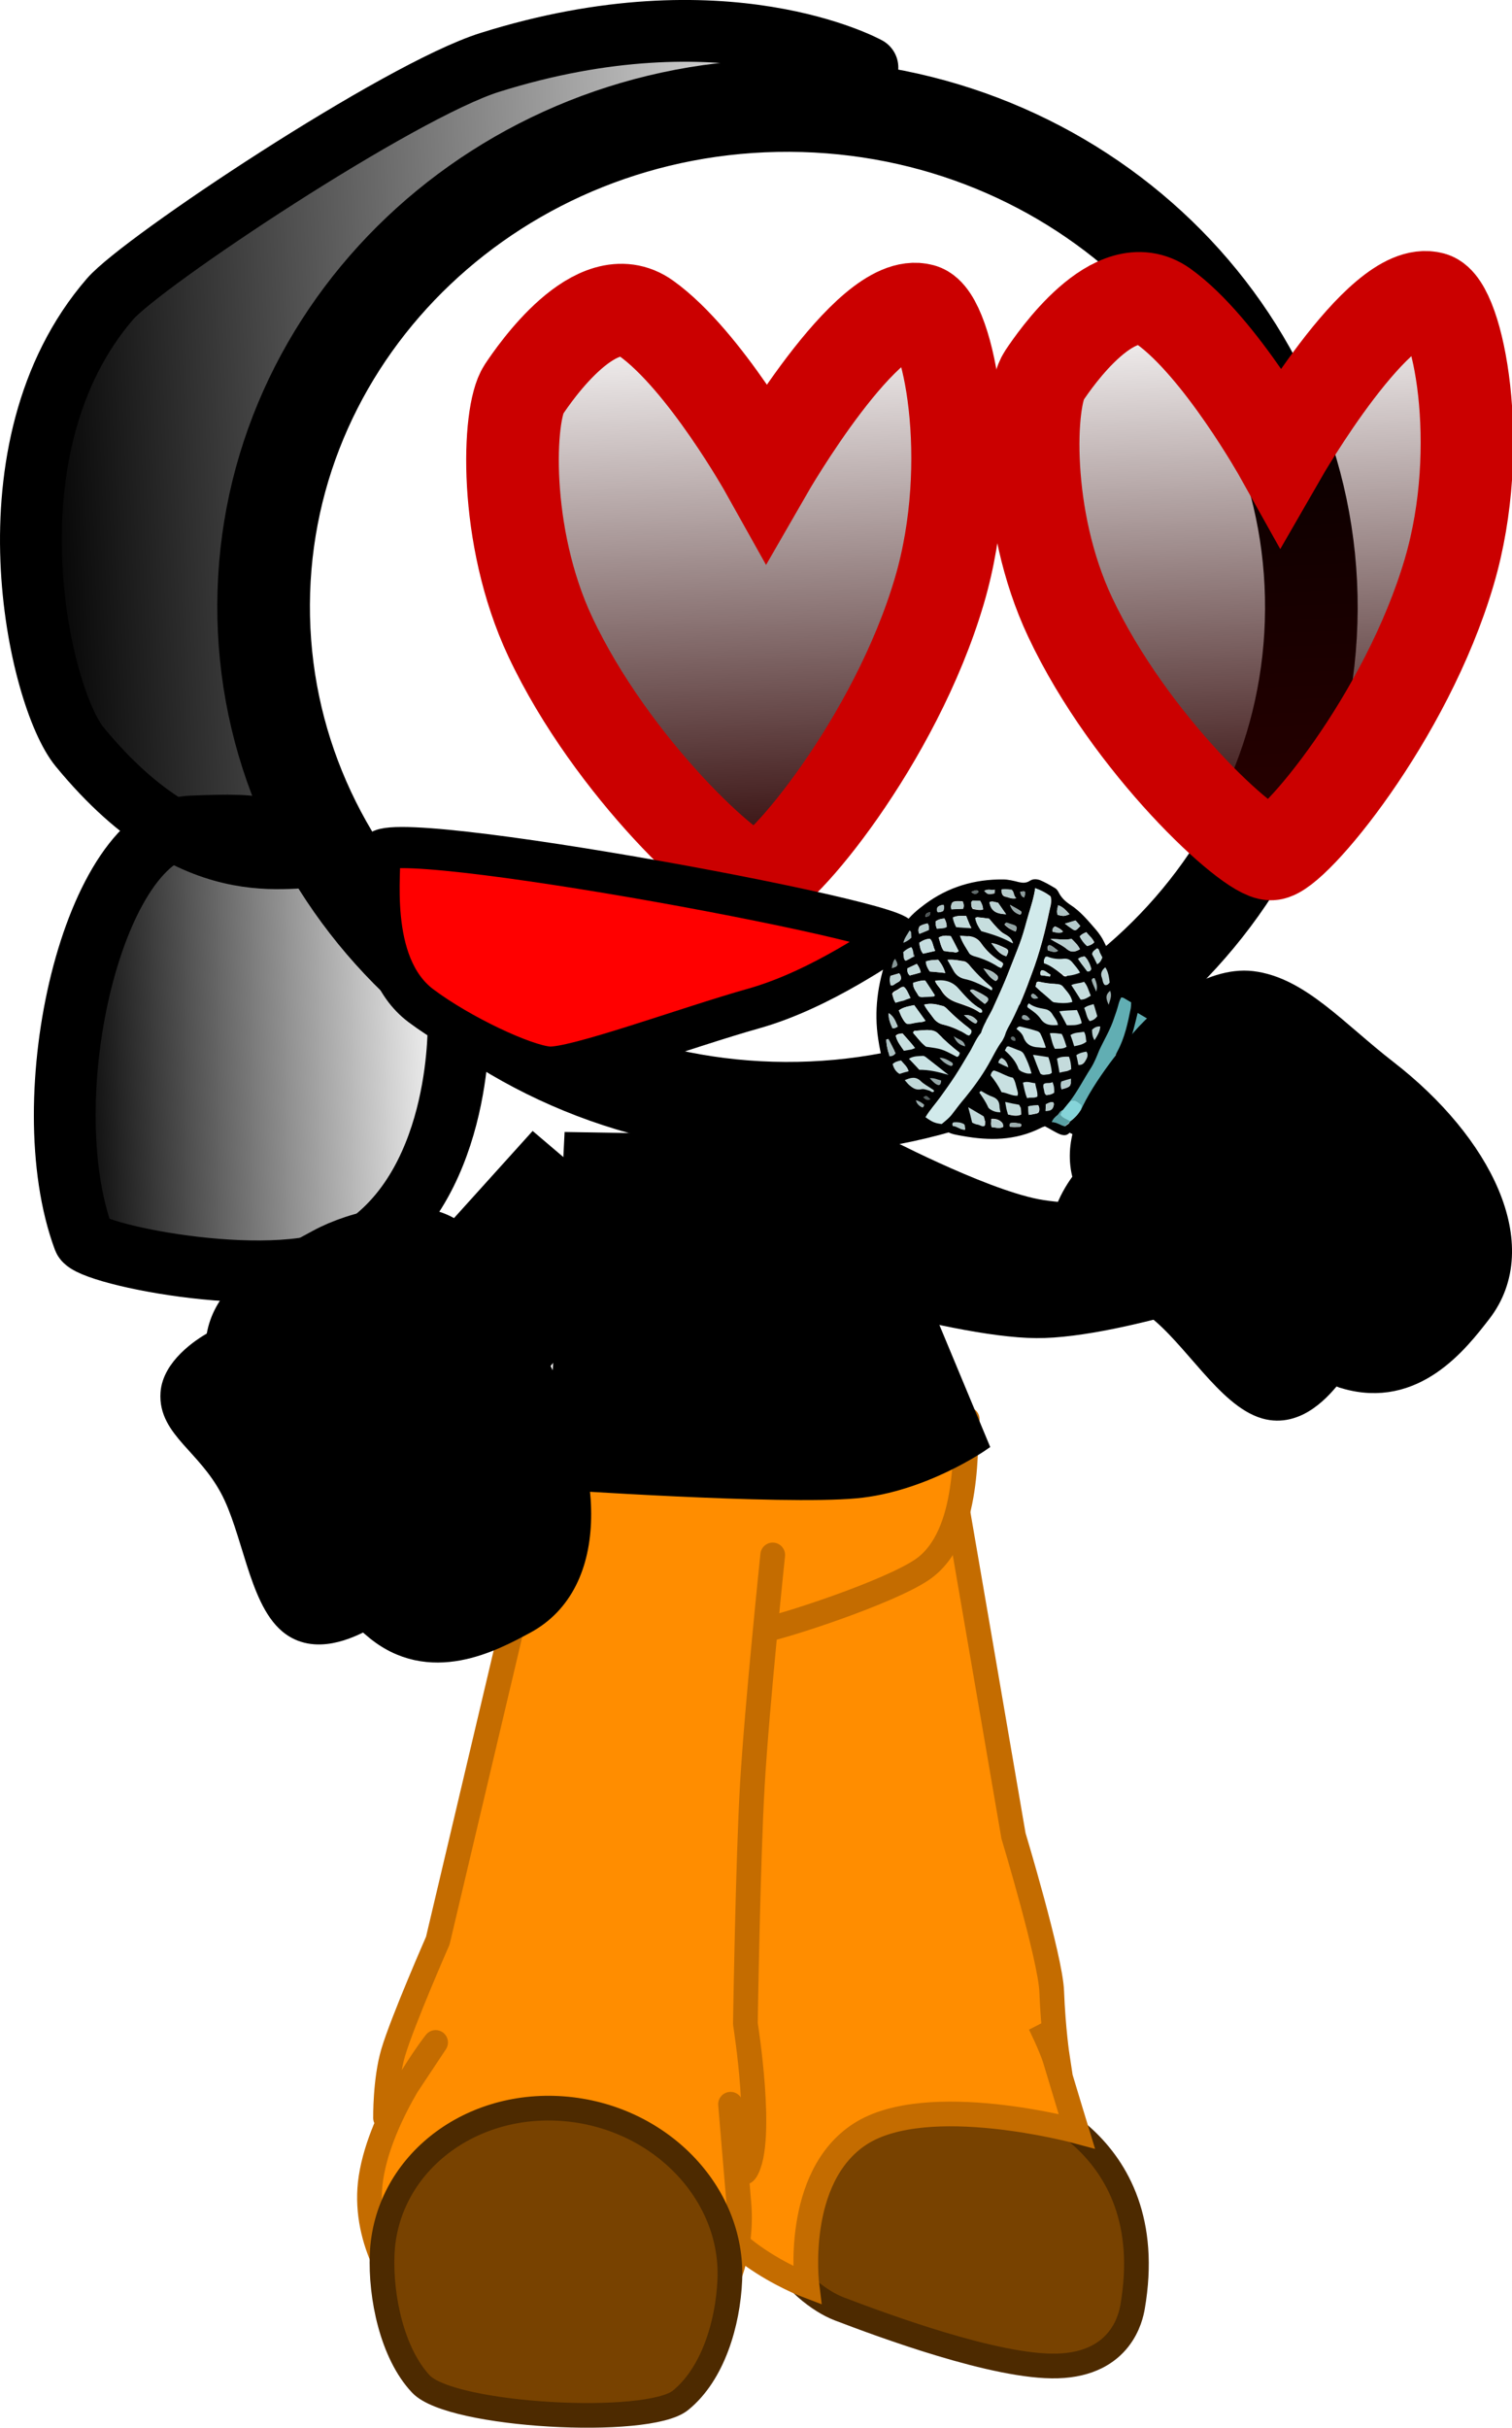 <svg version="1.1" xmlns="http://www.w3.org/2000/svg" xmlns:xlink="http://www.w3.org/1999/xlink" width="73.459" height="117.933" viewBox="0,0,73.459,117.933"><defs><linearGradient x1="198.804" y1="155.516" x2="241.259" y2="153.787" gradientUnits="userSpaceOnUse" id="color-1"><stop offset="0" stop-color="#000000"/><stop offset="1" stop-color="#000000" stop-opacity="0"/></linearGradient><linearGradient x1="257.635" y1="140.386" x2="258.742" y2="167.594" gradientUnits="userSpaceOnUse" id="color-2"><stop offset="0" stop-color="#2a0000" stop-opacity="0"/><stop offset="1" stop-color="#2a0000"/></linearGradient><linearGradient x1="232.606" y1="140.951" x2="233.742" y2="168.866" gradientUnits="userSpaceOnUse" id="color-3"><stop offset="0" stop-color="#2a0000" stop-opacity="0"/><stop offset="1" stop-color="#2a0000"/></linearGradient><linearGradient x1="200.203" y1="177.386" x2="219.514" y2="176.6" gradientUnits="userSpaceOnUse" id="color-4"><stop offset="0" stop-color="#000000"/><stop offset="1" stop-color="#000000" stop-opacity="0"/></linearGradient></defs><g transform="translate(-197.195,-126.102)"><g data-paper-data="{&quot;isPaintingLayer&quot;:true}" stroke-miterlimit="10" stroke-dasharray="" stroke-dashoffset="0" style="mix-blend-mode: normal"><g stroke-width="1.2"><path d="M242.04,194.787l4.404,33.217c0,0 7.202,1.896 5.776,10.161c-0.081,0.471 -0.535,2.774 -3.643,2.869c-2.977,0.092 -8.568,-1.996 -10.609,-2.773c-0.948,-0.361 -2.318,-1.398 -3.073,-2.864c-0.76,-1.476 -0.373,-3.333 -0.213,-4.389c0.065,-0.43 -3.116,-34.477 -3.116,-34.477" fill="#784200" fill-rule="evenodd" stroke="#4d2a00" stroke-linecap="round" stroke-linejoin="round"/><path d="M242.779,194.063c0.573,3.231 3.655,21.217 3.655,21.217c0,0 1.796,5.95 1.857,7.556c0.071,1.85 0.275,3.19 0.275,3.19l-0.84,-1.596c0,0 0.546,1.105 0.736,1.737c0.591,1.971 1.046,3.46 1.046,3.46c0,0 -7.256,-1.964 -10.514,0.133c-3.258,2.097 -2.596,7.365 -2.596,7.365c0,0 -5.293,-2.004 -5.215,-5.492c0.019,-0.86 1.239,-3.192 1.239,-3.192c0,0 -0.643,0.02 -0.575,-0.564c0.016,-0.139 -1.273,-30.102 -1.16,-30.754c0,0 11.961,-3.805 12.093,-3.062z" fill="#ff8d00" fill-rule="nonzero" stroke="#c46c00" stroke-linecap="butt" stroke-linejoin="miter"/></g><g fill-rule="evenodd" stroke-width="1.2" stroke-linecap="round" stroke-linejoin="round"><g fill="#ffab19" stroke="#001026" font-family="&quot;Helvetica Neue&quot;, Helvetica, Arial, sans-serif" font-weight="400" font-size="16" text-anchor="start"/><path d="M229.371,204.503c-1.658,-0.323 -3.614,-1.035 -4.546,-2.135c-1.202,-1.418 -1.169,-3.378 -1.531,-4.888c6.81,1.418 14.929,0.224 20.892,-2.43c-0.154,1.04 0.231,5.673 -2.209,7.313c-1.624,1.091 -6.661,2.753 -7.946,2.99c-2.492,0.461 -4.286,-0.777 -4.661,-0.85z" fill="#ff8d00" stroke="#c46c00"/></g><g stroke-width="1.2"><g fill-rule="evenodd" stroke-linecap="round" stroke-linejoin="round"><path d="M233.291,202.194c0,0 -3.272,34.53 -3.869,34.644c-1.714,0.327 -11.104,-2.602 -11.104,-2.602l6.036,-34.717" data-paper-data="{&quot;index&quot;:null}" fill="#ffab19" stroke="#001026"/><path d="M234.737,201.637c0,0 -0.764,7.302 -0.99,11.173c-0.217,3.713 -0.338,11.601 -0.338,11.601c0,0 0.918,5.732 0.021,7.145c-0.416,0.655 -0.743,-3.236 -0.743,-3.236c0,0 0.366,4.386 0.402,4.773c0.251,2.697 -0.895,6.24 -3.899,6.576c-3.298,0.369 -8.766,0.787 -11.585,-1.347c-1.199,-0.908 -2.824,-3.581 -2.387,-6.428c0.493,-3.211 3.141,-6.575 3.141,-6.575l-2.433,3.667c0,0 -0.025,-1.831 0.371,-3.174c0.445,-1.508 2.168,-5.438 2.168,-5.438l5.225,-22.114" data-paper-data="{&quot;index&quot;:null}" fill="#ff8d00" stroke="#c46c00"/></g><path d="M232.652,236.847c-0.089,2.119 -0.818,4.582 -2.4,5.86c-1.588,1.283 -11.13,0.775 -12.606,-0.794c-1.401,-1.489 -1.972,-4.242 -1.884,-6.311c0.179,-4.246 4.105,-7.41 8.769,-7.067c4.664,0.344 8.3,4.065 8.121,8.311z" fill="#784200" fill-rule="nonzero" stroke="#4d2a00" stroke-linecap="butt" stroke-linejoin="miter"/></g><path d="M233.968,187.77l5.89,-6.342c0,0 4.997,2.637 7.743,3.173c2.623,0.511 8.381,-0.03 8.381,-0.03l3.821,3.365c0,0 -8.042,2.945 -12.254,2.918c-4.392,-0.028 -13.581,-3.084 -13.581,-3.084z" fill="#000000" fill-rule="nonzero" stroke="#000000" stroke-width="0.5" stroke-linecap="butt" stroke-linejoin="miter"/><path d="M224.025,198.202l0.838,-16.857l13.999,0.232l6.134,14.729c0,0 -2.892,2.032 -6.221,2.333c-3.634,0.329 -14.75,-0.437 -14.75,-0.437z" fill="#000000" fill-rule="nonzero" stroke="#000000" stroke-width="0.5" stroke-linecap="butt" stroke-linejoin="miter"/><path d="M215.292,202.414l-6.298,-5.399l14.102,-15.627l5.715,4.862z" fill="#000000" fill-rule="nonzero" stroke="#000000" stroke-width="0.5" stroke-linecap="butt" stroke-linejoin="miter"/><path d="M211.299,204.898c-1.431,-1.197 -1.751,-4.529 -2.84,-6.55c-1.172,-2.175 -2.981,-2.926 -2.867,-4.564c0.08,-1.144 1.368,-2.073 2.098,-2.466c1.775,-0.956 4.826,1.265 6.816,4.96c1.99,3.695 2.165,7.465 0.39,8.421c-0.804,0.433 -2.411,1.191 -3.597,0.199z" fill="#000000" fill-rule="nonzero" stroke="#000000" stroke-width="1.2" stroke-linecap="butt" stroke-linejoin="miter"/><path d="M215.43,205.127c-1.981,-1.687 -3.918,-7.367 -3.918,-7.367c0,0 -2.767,-2.788 -2.807,-2.865c-2.532,-4.903 0.512,-6.611 4.007,-8.493c1.663,-0.896 4.583,-1.599 6.311,-0.568c1.96,1.169 2.752,3.852 4.213,6.565c2.749,5.105 2.982,10.578 -0.568,12.489c-1.562,0.841 -4.593,2.493 -7.238,0.24z" fill="#000000" fill-rule="nonzero" stroke="#000000" stroke-width="1.2" stroke-linecap="butt" stroke-linejoin="miter"/><path d="M260.906,155.699c-0.061,13.451 -11.506,24.303 -25.563,24.239c-14.057,-0.064 -25.402,-11.02 -25.341,-24.471c0.061,-13.451 11.506,-24.303 25.563,-24.239c14.057,0.064 25.402,11.02 25.341,24.471z" fill="none" fill-rule="nonzero" stroke="#000000" stroke-width="4.5" stroke-linecap="butt" stroke-linejoin="miter"/><path d="M223.634,134.211c0,0 -9.208,5.283 -12.671,13.685c-2.391,5.801 0.219,15.019 1.262,17.141c3.517,7.152 9.184,11.879 6.627,9.766c-2.843,-2.349 -3.6,-6.291 -5.785,-7.017c-1.28,-0.425 -6.085,1.798 -12.004,-5.404c-1.979,-2.408 -4.777,-14.519 1.48,-21.758c1.55,-1.793 14.023,-10.099 18.449,-11.49c11.421,-3.589 18.347,0.25 18.347,0.25" fill="url(#color-1)" fill-rule="nonzero" stroke="#000000" stroke-width="3" stroke-linecap="round" stroke-linejoin="miter"/><path d="M258.959,167.585c-1.049,0.043 -6.868,-5.323 -9.78,-11.519c-2.258,-4.804 -2.007,-10.585 -1.261,-11.706c0.526,-0.791 3.453,-5.059 5.805,-3.375c2.769,1.983 5.7,7.228 5.7,7.228c0,0 4.796,-8.339 7.349,-7.624c1.238,0.347 2.635,7.148 0.837,13.276c-2.088,7.116 -7.593,13.677 -8.651,13.72z" fill="url(#color-2)" fill-rule="nonzero" stroke="#cb0000" stroke-width="4.5" stroke-linecap="butt" stroke-linejoin="miter"/><path d="M233.965,168.857c-1.076,0.044 -7.046,-5.461 -10.034,-11.818c-2.316,-4.929 -2.059,-10.86 -1.294,-12.01c0.539,-0.811 3.542,-5.191 5.956,-3.462c2.841,2.035 5.848,7.416 5.848,7.416c0,0 4.921,-8.555 7.54,-7.822c1.27,0.356 2.703,7.334 0.859,13.62c-2.142,7.301 -7.791,14.032 -8.875,14.076z" fill="url(#color-3)" fill-rule="nonzero" stroke="#cb0000" stroke-width="4.5" stroke-linecap="butt" stroke-linejoin="miter"/><path d="M219.47,175.534c0.026,0.637 0.117,8.415 -5.099,11.45c-3.425,1.993 -12.819,0.07 -13.101,-0.689c-2.553,-6.862 0.469,-19.85 5.231,-20.044c3.598,-0.146 4.406,-0.045 6.95,2.081c1.763,1.473 5.9,4.256 6.02,7.202z" fill="url(#color-4)" fill-rule="nonzero" stroke="#000000" stroke-width="3" stroke-linecap="butt" stroke-linejoin="miter"/><path d="M240.591,171.748c-0.24,0.028 -3.403,2.398 -6.799,3.35c-3.132,0.877 -8.709,2.936 -9.949,2.84c-1.182,-0.092 -4.3,-1.554 -6.201,-2.983c-2.692,-2.023 -1.876,-6.843 -2.021,-7.397c-0.409,-1.559 28.242,3.803 24.97,4.189z" fill="#ff0000" fill-rule="nonzero" stroke="#000000" stroke-width="2" stroke-linecap="butt" stroke-linejoin="miter"/><g fill-rule="nonzero" stroke-linecap="butt" stroke-linejoin="miter"><g data-paper-data="{&quot;index&quot;:null}" stroke="none" stroke-width="1"><path d="M249.16,181.126c-0.143,0.156 -0.29,0.135 -0.458,0.08c-0.258,-0.108 -0.489,-0.266 -0.738,-0.391c-0.072,0.023 -0.144,0.047 -0.2,0.079c-1.244,0.624 -2.508,0.623 -3.787,0.394c-0.27,-0.049 -0.548,-0.082 -0.788,-0.224c-0.045,-0.027 -0.114,-0.045 -0.162,-0.03c-0.263,0.086 -0.458,-0.029 -0.677,-0.136c-0.189,-0.089 -0.36,-0.212 -0.54,-0.318c-0.105,-0.062 -0.192,-0.157 -0.214,-0.301c-0.021,-0.144 -0.115,-0.264 -0.193,-0.376c-0.514,-0.587 -0.92,-1.264 -1.228,-2.014c-0.166,-0.426 -0.245,-0.866 -0.315,-1.324c-0.205,-1.346 -0.029,-2.664 0.425,-3.95c0.211,-0.576 0.506,-1.124 0.861,-1.637c0.268,-0.389 0.624,-0.683 0.985,-0.951c1.15,-0.854 2.431,-1.215 3.788,-1.204c0.258,-0.001 0.518,0.065 0.779,0.131c0.177,0.038 0.348,0.052 0.527,-0.062c0.155,-0.105 0.326,-0.092 0.494,-0.037c0.258,0.108 0.498,0.25 0.738,0.391c0.075,0.044 0.117,0.113 0.159,0.181c0.13,0.273 0.328,0.456 0.559,0.614c0.501,0.317 0.883,0.783 1.273,1.232c0.144,0.173 0.28,0.362 0.382,0.575c0.343,0.684 0.648,1.366 0.782,2.145c0.225,0.133 0.456,0.291 0.696,0.432c0.09,0.053 0.195,0.115 0.201,0.25c0.015,0.118 0.114,0.155 0.204,0.208c0.591,0.37 1.191,0.724 1.782,1.094c1.326,0.803 2.667,1.615 3.975,2.451c1.278,0.819 2.583,1.587 3.879,2.373c0.21,0.124 0.387,0.272 0.597,0.396c1.02,0.601 2.04,1.202 3.051,1.819c0.18,0.106 0.378,0.179 0.489,0.376c0.042,0.069 0.126,0.096 0.201,0.14c0.75,0.442 1.506,0.909 2.256,1.351c0.03,0.018 0.075,0.044 0.105,0.062c0.249,0.125 0.306,0.312 0.286,0.606c-0.075,0.984 -0.423,1.851 -1.043,2.602c-0.161,0.189 -0.352,0.361 -0.565,0.499c-0.155,0.105 -0.311,0.101 -0.47,0.029c-0.477,-0.215 -0.963,-0.414 -1.454,-0.638c-0.348,-0.161 -0.693,-0.364 -1.068,-0.476c-0.818,-0.241 -1.544,-0.691 -2.336,-0.982c-0.441,-0.172 -0.884,-0.302 -1.316,-0.491c-0.462,-0.206 -0.927,-0.371 -1.382,-0.552c-0.828,-0.334 -1.652,-0.711 -2.489,-1.029c-1.112,-0.393 -2.189,-0.852 -3.265,-1.311c-0.372,-0.153 -0.744,-0.307 -1.115,-0.46c-0.576,-0.252 -1.166,-0.512 -1.742,-0.764c-0.318,-0.143 -0.639,-0.245 -0.957,-0.388c-0.342,-0.136 -0.627,-0.304 -0.975,-0.465zM249.173,180.587c0.197,-0.146 0.364,-0.31 0.496,-0.518c0.367,-0.352 0.639,-0.783 0.91,-1.214c0.349,-0.538 0.646,-1.129 0.935,-1.703c0.333,-0.657 0.49,-1.352 0.641,-2.073c0.006,-0.084 0.011,-0.168 0.02,-0.294c-0.12,-0.071 -0.24,-0.141 -0.36,-0.212c-0.03,-0.018 -0.069,-0.019 -0.123,-0.029c-0.063,0.116 -0.11,0.241 -0.143,0.375c-0.062,0.226 -0.146,0.417 -0.208,0.643c-0.178,0.551 -0.5,1.04 -0.723,1.565c-0.128,0.275 -0.226,0.567 -0.384,0.824c-0.358,0.555 -0.64,1.154 -1.058,1.674c-0.11,0.132 -0.23,0.28 -0.34,0.412c-0.126,0.013 -0.167,0.164 -0.242,0.229c-0.099,0.073 -0.197,0.146 -0.28,0.338c0.258,-0.001 0.426,0.163 0.641,0.203c0.06,-0.074 0.185,-0.088 0.218,-0.222zM250.041,180.223c-0.341,0.303 -0.409,0.393 -0.495,0.627c0.189,0.089 0.363,0.17 0.552,0.259c0.105,0.062 0.216,0.04 0.314,-0.034c0.066,-0.049 0.11,-0.132 0.176,-0.181c0.239,-0.187 0.436,-0.443 0.564,-0.718c0.138,-0.072 0.209,-0.205 0.281,-0.338c0.417,-0.739 0.84,-1.452 1.182,-2.235c0.149,-0.35 0.282,-0.709 0.392,-1.06c0.074,-0.285 0.157,-0.586 0.084,-0.891c-0.195,-0.115 -0.39,-0.23 -0.585,-0.345c-0.041,0.151 -0.074,0.285 -0.098,0.402c-0.13,0.536 -0.29,1.054 -0.51,1.537c-0.277,0.625 -0.628,1.205 -0.965,1.794c-0.152,0.282 -0.385,0.495 -0.522,0.787c-0.185,0.088 -0.29,0.245 -0.37,0.395zM267.844,187.998c0.215,-0.18 0.355,-0.403 0.465,-0.645c0.024,-0.008 0.057,-0.032 0.066,-0.049c0.199,-0.408 0.369,-0.833 0.43,-1.278c0.041,-0.26 0.097,-0.512 0.022,-0.775c-0.84,-0.495 -1.68,-0.99 -2.565,-1.511c-0.049,0.496 -0.189,0.939 -0.343,1.373c-0.128,0.384 -0.351,0.69 -0.509,1.057c-0.071,0.133 -0.149,0.24 -0.22,0.373c-0.182,0.155 -0.343,0.345 -0.492,0.585c0.45,0.265 0.942,0.38 1.379,0.594c0.462,0.206 0.933,0.396 1.379,0.594c0.185,-0.088 0.287,-0.203 0.388,-0.318zM264.606,186.637c0.138,-0.072 0.224,-0.196 0.295,-0.329c0.132,-0.098 0.197,-0.256 0.292,-0.397c0.265,-0.456 0.455,-0.957 0.607,-1.459c0.083,-0.301 0.136,-0.62 0.111,-0.941c-0.06,-0.035 -0.111,-0.087 -0.171,-0.123c-0.735,-0.433 -1.455,-0.857 -2.181,-1.307c-0.771,-0.476 -1.527,-0.943 -2.298,-1.42c-1.131,-0.688 -2.238,-1.384 -3.369,-2.072c-1.257,-0.784 -2.526,-1.51 -3.765,-2.328c-0.201,-0.14 -0.435,-0.256 -0.66,-0.389c-0.038,0.218 -0.038,0.437 -0.106,0.638c-0.178,0.661 -0.454,1.286 -0.761,1.893c-0.286,0.532 -0.587,1.055 -0.888,1.577c-0.146,0.198 -0.268,0.389 -0.415,0.587c-0.161,0.08 -0.212,0.247 -0.313,0.362c-0.11,0.132 -0.242,0.229 -0.316,0.404c0.132,0.122 0.27,0.159 0.384,0.204c0.983,0.339 1.91,0.819 2.867,1.207c0.615,0.253 1.229,0.505 1.853,0.742c0.828,0.334 1.649,0.643 2.462,0.969c0.669,0.263 1.337,0.525 1.997,0.804c0.714,0.289 1.403,0.586 2.108,0.892c0.645,0.27 1.304,0.55 1.973,0.812c0.095,-0.141 0.239,-0.187 0.295,-0.329zM247.489,169.246c-0.062,0.445 -0.189,0.829 -0.302,1.222c-0.122,0.41 -0.219,0.812 -0.356,1.213c-0.128,0.384 -0.294,0.768 -0.437,1.143c-0.152,0.392 -0.303,0.784 -0.479,1.184c-0.158,0.367 -0.339,0.741 -0.497,1.108c-0.182,0.374 -0.423,0.713 -0.545,1.123c-0.278,0.296 -0.414,0.697 -0.617,1.037c-0.227,0.348 -0.432,0.73 -0.659,1.078c-0.218,0.331 -0.459,0.67 -0.692,0.993c-0.242,0.339 -0.534,0.626 -0.731,0.992c0.342,0.245 0.447,0.307 0.789,0.333c0.182,-0.155 0.364,-0.31 0.534,-0.516c0.197,-0.256 0.394,-0.512 0.615,-0.776c0.409,-0.503 0.794,-0.998 1.106,-1.58c0.214,-0.399 0.414,-0.806 0.688,-1.17c0.06,-0.074 0.113,-0.174 0.137,-0.291c0.062,-0.226 0.193,-0.433 0.301,-0.632c0.393,-0.731 0.696,-1.515 0.975,-2.292c0.389,-1.018 0.656,-2.064 0.877,-3.137c0.053,-0.209 0.107,-0.419 0.043,-0.631c-0.207,-0.166 -0.441,-0.282 -0.753,-0.4zM242.095,174.907c0.124,0.248 0.283,0.429 0.433,0.627c0.12,0.18 0.291,0.303 0.507,0.343c0.399,0.104 0.785,0.266 1.137,0.495c0.03,0.018 0.084,0.028 0.099,0.036c0.09,-0.057 0.125,-0.123 0.125,-0.233c-0.006,-0.025 -0.027,-0.06 -0.042,-0.069c-0.408,-0.306 -0.799,-0.645 -1.171,-1.018c-0.051,-0.052 -0.132,-0.122 -0.21,-0.124c-0.276,-0.075 -0.551,-0.15 -0.878,-0.058zM243.823,177.238c-0.378,-0.288 -0.724,-0.601 -1.045,-0.922c-0.102,-0.104 -0.216,-0.149 -0.363,-0.17c-0.225,-0.023 -0.437,0.005 -0.665,0.024c-0.078,-0.002 -0.171,-0.013 -0.194,0.104c0.21,0.233 0.397,0.474 0.625,0.674c0.782,0.089 0.782,0.089 1.511,0.496c0.072,-0.023 0.123,-0.081 0.131,-0.207zM247.506,174.026c0.234,0.226 0.477,0.434 0.721,0.643c0.051,0.052 0.102,0.104 0.171,0.123c0.303,0.025 0.596,0.067 0.898,-0.018c-0.073,-0.305 -0.271,-0.488 -0.427,-0.711c-0.078,-0.112 -0.177,-0.148 -0.309,-0.16c-0.311,-0.008 -0.605,-0.05 -0.905,-0.117c-0.015,-0.009 -0.048,0.016 -0.096,0.031c-0.012,0.059 -0.033,0.134 -0.053,0.209zM243.836,171.558c0.124,0.357 0.295,0.59 0.458,0.839c0.072,0.086 0.156,0.114 0.24,0.141c0.414,0.112 0.8,0.275 1.167,0.512c0.045,0.027 0.099,0.036 0.144,0.063c0.113,-0.174 0.116,-0.216 -0.004,-0.287c-0.39,-0.23 -0.72,-0.534 -0.976,-0.903c-0.156,-0.223 -0.345,-0.313 -0.585,-0.345c-0.141,0.005 -0.258,0.001 -0.443,-0.02zM244.893,175.287c0.045,-0.083 -0.006,-0.135 -0.066,-0.17c-0.42,-0.247 -0.754,-0.619 -1.087,-0.991c-0.276,-0.294 -0.657,-0.431 -1.121,-0.376c0.072,0.196 0.214,0.301 0.304,0.463c0.196,0.334 0.481,0.502 0.816,0.612c0.366,0.128 0.74,0.239 1.053,0.467c0.054,0.01 0.078,0.002 0.102,-0.006zM243.226,172.729c0.126,0.206 0.202,0.36 0.286,0.497c0.133,0.231 0.304,0.354 0.549,0.411c0.339,0.068 0.657,0.212 0.965,0.372c0.114,0.045 0.234,0.116 0.339,0.178c0.06,-0.074 0.024,-0.117 -0.006,-0.135c-0.39,-0.339 -0.772,-0.695 -1.102,-1.109c-0.066,-0.061 -0.117,-0.113 -0.201,-0.14c-0.255,-0.041 -0.5,-0.098 -0.83,-0.073zM247.919,172.891c0.321,0.101 0.564,0.31 0.816,0.503c0.075,0.044 0.108,0.129 0.201,0.14c0.147,0.021 0.494,-0.037 0.727,-0.14c-0.087,-0.205 -0.25,-0.344 -0.379,-0.508c-0.108,-0.129 -0.237,-0.183 -0.402,-0.171c-0.281,0.009 -0.545,-0.015 -0.812,-0.106c-0.015,-0.009 -0.063,0.007 -0.087,0.015c-0.051,0.058 -0.087,0.124 -0.065,0.268zM245.854,179.156c0.264,0.024 0.51,0.191 0.785,0.156c0.048,-0.125 -0.001,-0.219 -0.025,-0.321c-0.057,-0.187 -0.076,-0.373 -0.196,-0.553c-0.324,-0.059 -0.606,-0.269 -0.935,-0.354c-0.09,0.057 -0.134,0.14 -0.149,0.24c0.201,0.25 0.37,0.524 0.521,0.832zM246.578,176.083c0.132,0.122 0.264,0.243 0.325,0.388c0.148,0.35 0.412,0.483 0.738,0.501c0.117,0.003 0.207,0.056 0.35,0.01c-0.061,-0.255 -0.163,-0.468 -0.266,-0.682c-0.027,-0.06 -0.087,-0.095 -0.171,-0.123c-0.261,-0.066 -0.498,-0.14 -0.758,-0.206c-0.045,-0.027 -0.123,-0.029 -0.218,0.112zM246.015,177.129c0.294,0.261 0.541,0.537 0.665,0.895c0.018,0.076 0.087,0.095 0.147,0.13c0.144,0.063 0.297,0.109 0.485,0.089c-0.085,-0.356 -0.215,-0.63 -0.359,-0.912c-0.048,-0.094 -0.114,-0.155 -0.213,-0.191c-0.183,-0.064 -0.357,-0.145 -0.54,-0.209c-0.015,-0.009 -0.063,0.007 -0.087,0.015c-0.027,0.05 -0.054,0.1 -0.098,0.183zM245.25,170.728c-0.186,-0.022 -0.386,-0.053 -0.572,-0.075c-0.024,0.008 -0.048,0.016 -0.096,0.031c0.037,0.262 0.163,0.468 0.292,0.632c0.528,0.158 1.025,0.298 1.535,0.598c-0.115,-0.374 -0.417,-0.399 -0.586,-0.564c-0.213,-0.191 -0.394,-0.407 -0.574,-0.622zM241.609,174.928c-0.269,0.06 -0.521,0.087 -0.751,0.258c0.069,0.128 0.1,0.256 0.163,0.358c0.063,0.103 0.117,0.222 0.222,0.284c0.162,0.03 0.314,-0.034 0.464,-0.055c0.15,-0.021 0.296,-0 0.443,-0.089c-0.177,-0.258 -0.349,-0.49 -0.541,-0.756zM243.282,178.319c-0.414,-0.332 -0.763,-0.602 -1.111,-0.873c-0.03,-0.018 -0.066,-0.061 -0.114,-0.045c-0.228,0.019 -0.467,-0.013 -0.688,0.141c0.174,0.19 0.334,0.372 0.502,0.536c0.461,-0.013 0.899,0.092 1.411,0.241zM248.596,175.893c-0.025,-0.211 -0.157,-0.333 -0.241,-0.47c-0.09,-0.163 -0.207,-0.275 -0.408,-0.306c-0.27,-0.049 -0.539,-0.099 -0.762,-0.274c-0.093,0.099 -0.113,0.174 -0.023,0.227c0.216,0.149 0.447,0.307 0.589,0.522c0.214,0.301 0.51,0.3 0.845,0.301zM247.382,177.343c0.139,0.366 0.236,0.664 0.341,0.945c0.105,0.062 0.192,0.047 0.27,0.049c0.087,-0.015 0.195,0.005 0.287,-0.093c-0.022,-0.254 -0.082,-0.508 -0.167,-0.755c-0.222,-0.065 -0.438,-0.105 -0.731,-0.146zM249.519,175.168c-0.305,0.017 -0.572,0.035 -0.853,0.044c0.132,0.231 0.25,0.454 0.367,0.676c0.258,-0.001 0.482,0.022 0.724,-0.098c-0.055,-0.229 -0.151,-0.417 -0.238,-0.622zM241.558,173.847c-0.017,0.252 0.151,0.417 0.247,0.605c0.027,0.06 0.111,0.087 0.174,0.081c0.204,-0.011 0.383,-0.015 0.572,-0.035c0.015,0.009 0.033,-0.024 0.051,-0.058c-0.147,-0.24 -0.319,-0.472 -0.466,-0.712c-0.195,-0.005 -0.386,0.057 -0.578,0.119zM243.39,171.579c-0.201,-0.031 -0.386,-0.053 -0.59,0.068c0.064,0.212 0.109,0.458 0.245,0.647c0.132,0.012 0.246,0.057 0.371,0.044c0.117,0.003 0.228,0.091 0.353,-0.033c-0.124,-0.248 -0.247,-0.496 -0.38,-0.727zM249.694,174.659c0.171,0.013 0.326,-0.092 0.497,-0.189c-0.108,-0.239 -0.154,-0.485 -0.328,-0.675c-0.192,0.062 -0.401,0.048 -0.619,0.16c0.147,0.24 0.304,0.463 0.451,0.703zM248.233,171.719c0.261,0.176 0.573,0.294 0.816,0.503c0.207,0.166 0.39,0.12 0.617,-0.009c-0.102,-0.213 -0.25,-0.344 -0.403,-0.5c-0.356,0.075 -0.686,-0.01 -1.03,0.006zM242.571,179.126c0.021,-0.075 -0.024,-0.102 -0.069,-0.128c-0.186,-0.131 -0.396,-0.255 -0.573,-0.403c-0.249,-0.234 -0.489,-0.157 -0.77,-0.038c0.087,0.095 0.144,0.172 0.21,0.233c0.153,0.156 0.309,0.27 0.555,0.217c0.15,-0.021 0.303,0.025 0.44,0.063c0.051,0.052 0.108,0.129 0.207,0.056zM245.803,180.133c-0.015,-0.118 -0.049,-0.204 -0.067,-0.28c-0.031,-0.237 -0.139,-0.366 -0.337,-0.439c-0.168,-0.055 -0.324,-0.169 -0.483,-0.241c-0.045,-0.027 -0.081,-0.07 -0.159,0.038c0.165,0.207 0.313,0.447 0.427,0.711c0.027,0.06 0.102,0.104 0.162,0.139c0.138,0.037 0.261,0.066 0.455,0.071zM248.777,176.328c-0.186,-0.022 -0.378,-0.069 -0.575,-0.032c0.076,0.263 0.112,0.526 0.245,0.757c0.204,-0.011 0.38,0.027 0.569,-0.103c-0.064,-0.212 -0.103,-0.433 -0.238,-0.622zM243.12,173.367c-0.076,-0.263 -0.202,-0.469 -0.346,-0.642c-0.204,0.011 -0.383,0.015 -0.599,0.085c0.019,0.186 0.094,0.34 0.193,0.486c0.249,0.015 0.488,0.047 0.752,0.071zM248.672,178.213c0.159,-0.038 0.26,-0.043 0.365,-0.091c0.072,-0.023 0.129,-0.056 0.185,-0.088c0.014,-0.21 -0.01,-0.422 -0.107,-0.61c-0.195,-0.005 -0.389,-0.011 -0.584,0.094c0.055,0.229 0.079,0.44 0.14,0.695zM244.236,179.888c0.082,0.289 0.13,0.492 0.2,0.73c0.051,0.052 0.165,0.097 0.282,0.1c0.108,0.02 0.195,0.115 0.324,0.059c0.035,-0.176 0.014,-0.32 -0.046,-0.465c-0.249,-0.125 -0.474,-0.257 -0.759,-0.425zM240.705,174.81c0.12,-0.039 0.239,-0.078 0.359,-0.117c0.12,-0.039 0.224,-0.087 0.344,-0.126c-0.102,-0.213 -0.16,-0.401 -0.307,-0.531c-0.117,-0.003 -0.2,0.079 -0.29,0.135c-0.09,0.057 -0.224,0.087 -0.272,0.212c0.051,0.162 0.073,0.305 0.166,0.426zM249.861,176.222c-0.221,0.045 -0.446,0.022 -0.673,0.15c0.057,0.187 0.124,0.357 0.181,0.544c0.221,-0.045 0.41,-0.065 0.592,-0.22c-0.012,-0.16 0.005,-0.303 -0.1,-0.475zM241.655,177.011c-0.216,-0.259 -0.412,-0.483 -0.607,-0.708c-0.126,0.013 -0.243,0.01 -0.335,0.109c0.067,0.28 0.232,0.487 0.388,0.71c0.126,-0.013 0.251,-0.027 0.371,-0.066c0.069,0.019 0.102,-0.006 0.183,-0.046zM247.491,178.72c-0.219,0.003 -0.399,-0.104 -0.59,-0.041c0.052,0.271 0.097,0.517 0.206,0.756c0.168,-0.054 0.318,0.034 0.497,-0.079c0.014,-0.21 -0.067,-0.39 -0.113,-0.635zM243.507,170.663c0.027,0.169 0.079,0.331 0.163,0.468c0.234,0.006 0.458,0.029 0.722,0.053c-0.111,-0.197 -0.178,-0.367 -0.256,-0.589c-0.234,-0.006 -0.443,-0.02 -0.629,0.067zM246.177,180.244c0.231,0.048 0.423,0.096 0.632,0c-0.004,-0.177 -0.001,-0.329 -0.085,-0.466c-0.216,-0.04 -0.423,-0.096 -0.677,-0.136c0.025,0.211 0.058,0.406 0.131,0.602zM242.632,172.292c-0.117,-0.222 -0.109,-0.458 -0.256,-0.589c-0.204,0.011 -0.365,0.091 -0.521,0.197c0.034,0.195 0.052,0.381 0.19,0.528c0.183,-0.046 0.356,-0.075 0.587,-0.136zM250.327,174.878c-0.168,0.054 -0.317,0.076 -0.458,0.19c0.102,0.213 0.109,0.458 0.268,0.64c0.159,-0.038 0.272,-0.102 0.368,-0.243c-0.049,-0.204 -0.121,-0.399 -0.178,-0.586zM240.974,177.616c-0.174,0.029 -0.278,0.077 -0.386,0.167c0.057,0.187 0.154,0.375 0.334,0.481c0.144,-0.047 0.287,-0.093 0.446,-0.131c-0.094,-0.23 -0.265,-0.353 -0.394,-0.516zM249.972,171.387c-0.129,0.055 -0.233,0.103 -0.302,0.194c0.096,0.188 0.211,0.343 0.358,0.473c0.135,-0.03 0.239,-0.078 0.332,-0.176c-0.087,-0.205 -0.259,-0.327 -0.388,-0.491zM249.587,177.833c0.234,0.006 0.32,-0.118 0.386,-0.276c0.063,-0.116 0.095,-0.25 0.002,-0.371c-0.174,0.029 -0.332,0.067 -0.488,0.172c0.027,0.169 0.064,0.322 0.1,0.475zM245.685,169.956c-0.162,-0.03 -0.282,-0.1 -0.419,-0.028c0.076,0.483 0.406,0.567 0.81,0.587c-0.135,-0.189 -0.256,-0.369 -0.391,-0.559zM248.411,179.175c0.02,-0.185 -0.001,-0.329 -0.082,-0.508c-0.138,0.072 -0.296,0 -0.428,0.098c-0.039,0.109 0.004,0.177 0.013,0.27c0.024,0.102 0.01,0.203 0.115,0.264c0.126,-0.013 0.252,-0.027 0.383,-0.124zM245.038,174.869c0.188,-0.13 0.212,-0.247 0.086,-0.343c-0.186,-0.132 -0.39,-0.23 -0.579,-0.319c-0.06,-0.035 -0.144,-0.063 -0.228,0.019c0.225,0.242 0.469,0.451 0.721,0.643zM250.866,173.949c0.108,0.02 0.189,-0.02 0.257,-0.111c-0.046,-0.246 -0.058,-0.516 -0.215,-0.739c-0.197,0.146 -0.248,0.314 -0.16,0.518c0.024,0.102 0.016,0.228 0.118,0.332zM246.085,172.554c0.125,-0.233 0.122,-0.3 -0.013,-0.38c-0.219,-0.107 -0.453,-0.223 -0.708,-0.264c0.199,0.292 0.391,0.559 0.721,0.643zM248.932,170.971c0.111,0.087 0.216,0.149 0.312,0.228c0.201,0.14 0.201,0.14 0.437,-0.115c-0.087,-0.095 -0.18,-0.216 -0.231,-0.268c-0.192,0.062 -0.35,0.1 -0.518,0.155zM241.075,172.359c0.021,0.144 -0.029,0.311 0.136,0.408c0.129,-0.056 0.251,-0.136 0.404,-0.2c-0.027,-0.169 -0.031,-0.346 -0.124,-0.467c-0.138,0.072 -0.281,0.119 -0.416,0.258zM249.572,172.683c0.15,0.198 0.292,0.413 0.442,0.61c0.093,0.011 0.18,-0.004 0.203,-0.121c-0.055,-0.229 -0.157,-0.443 -0.325,-0.607c-0.126,0.013 -0.221,0.045 -0.32,0.118zM243.988,170.247c0.048,-0.125 0.032,-0.244 -0.022,-0.363c-0.078,-0.002 -0.156,-0.004 -0.234,-0.006c-0.102,0.006 -0.195,-0.005 -0.278,0.077c-0.054,0.1 -0.068,0.2 -0.029,0.311c0.18,-0.004 0.383,-0.015 0.563,-0.018zM241.928,173.343c-0.027,-0.169 -0.097,-0.298 -0.19,-0.418c-0.161,0.08 -0.314,0.143 -0.452,0.215c-0.026,0.159 0.028,0.279 0.109,0.349c0.183,-0.046 0.365,-0.091 0.533,-0.146zM244.81,169.856c-0.117,-0.003 -0.234,-0.006 -0.359,0.007c-0.024,0.008 -0.042,0.041 -0.075,0.065c0.009,0.093 -0.014,0.21 0.079,0.331c0.147,0.021 0.315,0.076 0.497,0.03c-0.004,-0.177 -0.058,-0.297 -0.142,-0.434zM246.574,169.735c-0.156,-0.114 -0.088,-0.314 -0.238,-0.403c-0.156,-0.004 -0.3,-0.067 -0.491,-0.005c0.012,0.16 0.034,0.304 0.196,0.334c0.162,0.03 0.288,0.126 0.533,0.074zM250.754,172.614c-0.069,-0.128 -0.13,-0.273 -0.184,-0.393c-0.006,-0.025 -0.045,-0.027 -0.075,-0.044c-0.075,0.065 -0.194,0.104 -0.23,0.28c0.075,0.154 0.166,0.316 0.247,0.496c0.123,-0.081 0.191,-0.172 0.242,-0.339zM240.88,173.382c-0.144,0.047 -0.302,0.085 -0.422,0.123c-0.035,0.176 -0.014,0.32 0.016,0.447c0.114,0.045 0.191,-0.062 0.272,-0.102c0.081,-0.04 0.176,-0.071 0.224,-0.196c0.006,-0.084 -0.004,-0.177 -0.091,-0.272zM247.175,180.263c0.15,-0.021 0.26,-0.043 0.371,-0.066c0.039,0.001 0.081,-0.04 0.105,-0.048c0.063,-0.116 0.047,-0.235 -0.007,-0.354c-0.165,0.012 -0.32,0.008 -0.488,0.063c-0.009,0.126 0.007,0.245 0.019,0.405zM249.158,170.514c-0.159,-0.181 -0.319,-0.363 -0.555,-0.437c-0.035,0.176 -0.092,0.318 -0.017,0.472c0.3,0.067 0.3,0.067 0.572,-0.035zM248.773,179.017c0.437,-0.115 0.446,-0.131 0.457,-0.519c-0.159,0.038 -0.311,0.101 -0.47,0.139c-0.048,0.125 -0.032,0.244 0.013,0.38zM243.082,170.719c-0.165,0.012 -0.299,0.042 -0.431,0.14c-0.003,0.042 0,0.11 0.004,0.177c0.012,0.051 0.039,0.111 0.051,0.162c0.165,-0.012 0.335,0.001 0.482,-0.088c0.009,-0.126 -0.037,-0.262 -0.106,-0.391zM245.934,180.844c-0.003,-0.068 -0.012,-0.161 -0.049,-0.204c-0.138,-0.147 -0.306,-0.202 -0.534,-0.183c0.006,0.135 -0.035,0.286 0.028,0.389c0.186,0.022 0.36,0.102 0.554,-0.002zM240.351,176.571c-0.024,0.008 -0.048,0.016 -0.096,0.031c0.004,0.287 0.08,0.55 0.155,0.813c0.132,0.012 0.213,-0.028 0.299,-0.152c-0.117,-0.222 -0.226,-0.461 -0.358,-0.693zM244.976,173.148c0.171,0.232 0.319,0.472 0.583,0.606c0.015,0.009 0.081,-0.04 0.099,-0.073c0.045,-0.083 0.02,-0.185 -0.055,-0.229c-0.168,-0.165 -0.381,-0.246 -0.627,-0.304zM242.262,170.958c-0.135,0.03 -0.269,0.06 -0.392,0.141c-0.063,0.116 -0.077,0.217 -0.017,0.362c0.153,-0.063 0.32,-0.118 0.458,-0.19c0.024,-0.117 0.014,-0.21 -0.049,-0.313zM250.371,176.632c0.14,-0.224 0.262,-0.414 0.265,-0.676c-0.162,-0.03 -0.284,0.051 -0.401,0.158c0.019,0.186 0.031,0.346 0.136,0.518zM244.083,180.98c-0.01,-0.203 -0.016,-0.228 -0.061,-0.255c-0.141,-0.105 -0.321,-0.101 -0.485,-0.089c-0.063,0.007 -0.123,0.081 -0.059,0.184c0.189,-0.02 0.348,0.161 0.605,0.16zM240.813,175.968c-0.108,-0.239 -0.193,-0.486 -0.439,-0.653c-0.02,0.294 0.097,0.517 0.185,0.721c0.084,0.028 0.141,-0.005 0.254,-0.069zM248.006,179.746c0,0.11 -0.014,0.21 -0.014,0.32c0.18,-0.004 0.338,-0.041 0.392,-0.251c0.012,-0.059 0.024,-0.117 -0.027,-0.169c-0.108,-0.02 -0.213,0.028 -0.35,0.1zM246.534,171.353c0.08,-0.15 0.086,-0.234 -0.043,-0.288c-0.114,-0.045 -0.228,-0.09 -0.351,-0.119c-0.054,-0.01 -0.117,-0.003 -0.138,0.072c0.153,0.156 0.318,0.253 0.531,0.335zM242.839,177.49c0.159,0.181 0.336,0.329 0.558,0.394c0.015,0.009 0.081,-0.04 0.09,-0.057c0.018,-0.033 -0.009,-0.093 -0.039,-0.111c-0.204,-0.098 -0.366,-0.238 -0.609,-0.227zM242.92,178.588c-0.177,-0.039 -0.342,-0.136 -0.56,-0.133c0.15,0.198 0.297,0.328 0.414,0.332c0.108,0.02 0.144,-0.047 0.146,-0.198zM251.058,174.915c0.062,-0.226 0.187,-0.459 0.07,-0.681c-0.281,0.228 -0.163,0.451 -0.07,0.681zM248.203,173.539c0.018,-0.033 0.012,-0.059 0.03,-0.092c-0.159,-0.072 -0.258,-0.218 -0.438,-0.214c-0.069,0.091 -0.08,0.15 -0.032,0.244c0.132,0.012 0.279,0.033 0.44,0.063zM244.034,175.415c0.183,0.174 0.33,0.304 0.519,0.393c0.03,0.018 0.078,0.002 0.105,-0.048c0.009,-0.017 0.012,-0.059 0.006,-0.084c-0.159,-0.181 -0.339,-0.287 -0.63,-0.262zM246.266,180.668c-0.024,0.117 -0.02,0.185 0.042,0.178c0.132,0.012 0.273,0.007 0.413,0.003c0.087,-0.014 0.114,-0.064 0.08,-0.15c-0.192,-0.047 -0.354,-0.077 -0.536,-0.031zM241.474,171.653c-0.009,-0.093 -0.004,-0.177 -0.013,-0.27c-0.006,-0.025 -0.036,-0.043 -0.072,-0.086c-0.107,0.199 -0.25,0.356 -0.307,0.607c0.153,-0.063 0.257,-0.111 0.392,-0.251zM245.694,177.728c0.159,0.072 0.303,0.135 0.492,0.224c-0.061,-0.255 -0.169,-0.384 -0.328,-0.456c-0.09,0.057 -0.131,0.098 -0.164,0.232zM248.124,172.289c0.141,-0.005 0.288,0.126 0.476,-0.004c-0.333,-0.262 -0.408,-0.306 -0.483,-0.241c-0.045,0.083 -0.041,0.151 0.007,0.245zM243.528,176.43c0.118,0.332 0.298,0.438 0.559,0.504c-0.055,-0.339 -0.336,-0.329 -0.559,-0.504zM246.264,170.056c0.112,0.306 0.277,0.404 0.475,0.477c0.015,0.009 0.048,-0.016 0.066,-0.049c0.027,-0.05 0.015,-0.101 -0.015,-0.118c-0.141,-0.105 -0.3,-0.177 -0.525,-0.309zM248.328,171.359c0.162,0.03 0.321,0.101 0.515,-0.003c-0.123,-0.138 -0.267,-0.201 -0.396,-0.255c-0.099,0.073 -0.119,0.148 -0.119,0.258zM245.534,169.319c-0.198,0.037 -0.363,-0.06 -0.512,0.07c0.183,0.174 0.183,0.174 0.491,0.115c0.003,-0.042 0.006,-0.084 0.02,-0.185zM250.454,174.274c0.08,-0.259 0.008,-0.455 -0.089,-0.643c-0.117,-0.003 -0.153,0.063 -0.134,0.14c0.075,0.154 0.142,0.324 0.223,0.503zM243.021,170.355c0.039,-0.109 0.068,-0.2 0.005,-0.303c-0.111,0.022 -0.222,0.045 -0.29,0.135c-0.03,0.092 -0.026,0.159 0.016,0.228c0.093,0.011 0.165,-0.012 0.269,-0.06zM247.242,175.62c-0.093,-0.121 -0.165,-0.207 -0.273,-0.227c-0.039,-0.001 -0.072,0.023 -0.105,0.048c-0.027,0.05 -0.033,0.134 0.021,0.144c0.09,0.053 0.195,0.115 0.357,0.035zM240.686,172.677c-0.125,0.123 -0.122,0.3 -0.163,0.451c0.302,-0.085 0.32,-0.118 0.163,-0.451zM242.405,179.509c-0.189,-0.199 -0.189,-0.199 -0.36,-0.102c0.072,0.086 0.159,0.181 0.36,0.102zM247.382,174.368c-0.081,0.04 -0.108,0.09 -0.086,0.124c0.075,0.154 0.129,0.164 0.345,0.094c-0.078,-0.112 -0.168,-0.165 -0.258,-0.218zM246.759,169.428c0.03,0.127 0.07,0.238 0.192,0.267c0.098,-0.292 0.077,-0.327 -0.192,-0.267zM241.692,179.549c0.051,0.162 0.162,0.249 0.259,0.327c0.06,0.035 0.132,0.012 0.125,-0.123c-0.096,-0.078 -0.207,-0.166 -0.384,-0.204zM244.387,169.431c0.132,0.122 0.234,0.116 0.335,0.001c0,0 0.003,-0.042 -0.012,-0.051c-0.081,-0.07 -0.195,-0.005 -0.323,0.05zM246.523,176.663c0.024,-0.117 -0.019,-0.186 -0.087,-0.205c-0.03,-0.018 -0.078,-0.002 -0.111,0.022c-0.033,0.024 -0.03,0.092 0,0.11c0.036,0.043 0.096,0.078 0.198,0.073zM242.16,170.635c0.141,-0.005 0.221,-0.045 0.233,-0.213c-0.165,0.012 -0.23,0.061 -0.233,0.213z" fill="#000000"/><path d="M251.696,179.973c0.301,-0.523 0.602,-1.046 0.888,-1.577c0.322,-0.598 0.583,-1.232 0.761,-1.893c0.053,-0.209 0.059,-0.403 0.106,-0.638c0.24,0.141 0.459,0.248 0.66,0.389c1.224,0.809 2.508,1.543 3.765,2.328c1.122,0.705 2.238,1.384 3.369,2.072c0.771,0.476 1.527,0.943 2.298,1.42c0.726,0.45 1.455,0.857 2.181,1.307c0.06,0.035 0.12,0.071 0.171,0.123c0.04,0.33 -0.019,0.623 -0.111,0.941c-0.151,0.502 -0.341,1.002 -0.607,1.459c-0.08,0.15 -0.146,0.308 -0.292,0.397c0.05,-0.167 0.185,-0.307 0.208,-0.534c-0.303,-0.025 -0.531,-0.225 -0.78,-0.35c-0.015,-0.009 -0.03,-0.018 -0.039,-0.001c-0.476,-0.106 -0.911,-0.362 -1.376,-0.526c-0.168,-0.055 -0.363,-0.06 -0.495,-0.182c-0.282,-0.21 -0.648,-0.228 -0.93,-0.438c-0.015,-0.009 -0.054,-0.01 -0.084,-0.028c-0.312,-0.118 -0.618,-0.211 -0.911,-0.362c-0.33,-0.194 -0.702,-0.238 -1.014,-0.466c-0.249,-0.015 -0.426,-0.163 -0.645,-0.27c-0.03,-0.018 -0.045,-0.027 -0.075,-0.044c-0.371,-0.044 -0.651,-0.296 -0.987,-0.406c-0.336,-0.11 -0.633,-0.329 -0.96,-0.456c-0.372,-0.153 -0.755,-0.248 -1.089,-0.51c-0.03,-0.018 -0.075,-0.044 -0.114,-0.045c-0.219,0.003 -0.372,-0.153 -0.561,-0.243c-0.09,-0.053 -0.186,-0.131 -0.294,-0.151c-0.171,-0.013 -0.282,-0.1 -0.417,-0.18c-0.075,-0.044 -0.141,-0.105 -0.219,-0.107c-0.249,-0.015 -0.441,-0.172 -0.636,-0.287c-0.075,-0.044 -0.141,-0.105 -0.219,-0.107c-0.21,-0.014 -0.366,-0.128 -0.531,-0.225c-0.27,-0.159 -0.603,-0.202 -0.864,-0.378c-0.036,-0.043 -0.108,-0.02 -0.162,-0.03z" fill="#87d7dc"/><path d="M251.696,179.973c0.054,0.01 0.126,-0.013 0.171,0.013c0.261,0.176 0.585,0.235 0.864,0.378c0.165,0.097 0.321,0.211 0.531,0.225c0.078,0.002 0.144,0.063 0.219,0.107c0.195,0.115 0.396,0.255 0.636,0.287c0.078,0.002 0.135,0.08 0.219,0.107c0.135,0.08 0.255,0.15 0.417,0.18c0.108,0.02 0.204,0.098 0.294,0.151c0.189,0.089 0.342,0.245 0.561,0.243c0.039,0.001 0.084,0.028 0.114,0.045c0.318,0.253 0.717,0.357 1.089,0.51c0.342,0.136 0.639,0.355 0.96,0.456c0.336,0.11 0.615,0.362 0.987,0.406c0.024,-0.008 0.045,0.027 0.075,0.044c0.195,0.115 0.396,0.255 0.645,0.27c0.303,0.244 0.675,0.288 1.014,0.466c0.285,0.168 0.6,0.244 0.911,0.362c0.03,0.018 0.054,0.01 0.084,0.028c0.282,0.21 0.648,0.228 0.93,0.438c0.156,0.114 0.336,0.11 0.495,0.182c0.456,0.181 0.9,0.421 1.376,0.526c0.015,0.009 0.039,0.001 0.039,0.001c0.249,0.125 0.477,0.325 0.78,0.35c-0.014,0.21 -0.164,0.341 -0.208,0.534c-0.071,0.133 -0.143,0.266 -0.296,0.329c-0.09,-0.053 -0.186,-0.131 -0.294,-0.151c-0.378,-0.069 -0.684,-0.272 -1.017,-0.424c-0.333,-0.152 -0.71,-0.222 -1.014,-0.466c-0.249,-0.015 -0.426,-0.163 -0.645,-0.27c-0.03,-0.018 -0.075,-0.044 -0.114,-0.045c-0.18,0.004 -0.312,-0.118 -0.456,-0.181c-0.075,-0.044 -0.15,-0.088 -0.219,-0.107c-0.375,-0.111 -0.755,-0.248 -1.1,-0.451c-0.045,-0.027 -0.096,-0.079 -0.144,-0.063c-0.195,-0.005 -0.336,-0.11 -0.486,-0.199c-0.156,-0.114 -0.369,-0.086 -0.54,-0.209c-0.231,-0.158 -0.501,-0.207 -0.759,-0.316c-0.348,-0.161 -0.716,-0.247 -1.061,-0.45c-0.06,-0.035 -0.126,-0.096 -0.189,-0.089c-0.156,-0.004 -0.282,-0.1 -0.426,-0.163c-0.12,-0.071 -0.249,-0.125 -0.372,-0.153c-0.231,-0.048 -0.444,-0.13 -0.654,-0.254c-0.324,-0.169 -0.702,-0.238 -1.005,-0.482c-0.03,-0.018 -0.084,-0.028 -0.114,-0.045c-0.342,-0.136 -0.693,-0.255 -1.016,-0.424c-0.33,-0.194 -0.732,-0.256 -1.044,-0.484c-0.045,-0.027 -0.108,-0.02 -0.162,-0.03c-0.213,-0.082 -0.432,-0.189 -0.6,-0.353c0.03,-0.092 0.065,-0.158 0.086,-0.234c0.17,-0.206 0.307,-0.388 0.438,-0.595z" fill="#b0eef2"/><path d="M247.489,169.246c0.312,0.118 0.546,0.234 0.735,0.433c0.049,0.204 -0.005,0.413 -0.043,0.631c-0.236,1.064 -0.488,2.119 -0.877,3.137c-0.294,0.767 -0.597,1.552 -0.975,2.292c-0.107,0.199 -0.238,0.407 -0.301,0.632c-0.03,0.092 -0.083,0.192 -0.137,0.291c-0.274,0.363 -0.459,0.78 -0.688,1.17c-0.319,0.556 -0.698,1.077 -1.106,1.58c-0.212,0.247 -0.409,0.503 -0.615,0.776c-0.155,0.215 -0.352,0.361 -0.535,0.517c-0.333,-0.043 -0.446,-0.088 -0.789,-0.333c0.212,-0.357 0.489,-0.653 0.731,-0.992c0.233,-0.322 0.474,-0.661 0.692,-0.993c0.227,-0.348 0.447,-0.721 0.659,-1.078c0.218,-0.331 0.354,-0.732 0.617,-1.037c0.122,-0.41 0.363,-0.749 0.545,-1.123c0.173,-0.358 0.339,-0.741 0.497,-1.108c0.167,-0.383 0.318,-0.775 0.479,-1.184c0.143,-0.375 0.309,-0.759 0.437,-1.143c0.137,-0.401 0.234,-0.803 0.356,-1.213c0.13,-0.426 0.258,-0.811 0.32,-1.256z" fill="#d1eaeb"/><path d="M251.281,180.56c-0.021,0.075 -0.056,0.142 -0.086,0.234c0.168,0.165 0.363,0.28 0.6,0.353c0.054,0.01 0.117,0.003 0.162,0.03c0.312,0.228 0.705,0.306 1.044,0.484c0.315,0.186 0.675,0.288 1.016,0.424c0.03,0.018 0.084,0.028 0.114,0.045c0.303,0.244 0.675,0.288 1.005,0.482c0.195,0.115 0.423,0.205 0.654,0.254c0.138,0.037 0.267,0.092 0.372,0.153c0.135,0.08 0.246,0.167 0.426,0.163c0.063,-0.007 0.129,0.054 0.189,0.089c0.33,0.194 0.714,0.289 1.062,0.45c0.258,0.108 0.528,0.158 0.759,0.316c0.156,0.114 0.369,0.086 0.54,0.209c0.141,0.105 0.297,0.219 0.486,0.199c0.054,0.01 0.099,0.036 0.144,0.063c0.345,0.203 0.711,0.331 1.1,0.451c0.084,0.028 0.15,0.088 0.219,0.107c0.135,0.08 0.276,0.184 0.456,0.181c0.039,0.001 0.084,0.028 0.114,0.045c0.195,0.115 0.396,0.255 0.645,0.27c0.303,0.244 0.681,0.314 1.014,0.466c0.333,0.152 0.654,0.363 1.016,0.424c0.108,0.02 0.204,0.098 0.294,0.151c-0.065,0.158 -0.209,0.205 -0.287,0.313c-0.675,-0.288 -1.328,-0.542 -1.973,-0.812c-0.714,-0.289 -1.403,-0.586 -2.108,-0.892c-0.66,-0.279 -1.328,-0.542 -1.997,-0.804c-0.828,-0.334 -1.649,-0.643 -2.462,-0.969c-0.615,-0.253 -1.229,-0.505 -1.853,-0.742c-0.957,-0.388 -1.892,-0.852 -2.867,-1.207c-0.129,-0.054 -0.276,-0.075 -0.384,-0.204c0.08,-0.15 0.206,-0.273 0.316,-0.404c0.075,-0.065 0.125,-0.233 0.272,-0.321z" fill="#87d7dc"/><path d="M265.44,186.188c0.158,-0.367 0.366,-0.681 0.509,-1.057c0.154,-0.434 0.294,-0.877 0.343,-1.373c0.87,0.513 1.725,1.016 2.565,1.511c0.067,0.28 0.011,0.531 -0.022,0.775c-0.07,0.462 -0.246,0.862 -0.43,1.278c-0.009,0.017 -0.042,0.041 -0.066,0.049c-0.01,-0.203 -0.156,-0.223 -0.294,-0.261c-0.345,-0.094 -0.68,-0.204 -0.972,-0.397c-0.06,-0.035 -0.12,-0.071 -0.189,-0.089c-0.339,-0.068 -0.63,-0.262 -0.942,-0.38c-0.183,-0.064 -0.321,-0.101 -0.503,-0.056z" fill="#61afb4"/><path d="M249.152,179.634c0.403,-0.529 0.7,-1.119 1.058,-1.674c0.158,-0.257 0.271,-0.541 0.384,-0.824c0.238,-0.516 0.545,-1.014 0.723,-1.565c0.077,-0.217 0.154,-0.434 0.208,-0.643c0.033,-0.134 0.08,-0.259 0.143,-0.375c0.054,0.01 0.093,0.011 0.123,0.029c0.12,0.071 0.24,0.141 0.36,0.212c0,0.11 -0.005,0.194 -0.02,0.294c-0.142,0.704 -0.292,1.425 -0.641,2.073c-0.289,0.574 -0.586,1.164 -0.935,1.703c-0.271,0.431 -0.527,0.871 -0.91,1.214c0.015,-0.101 0.113,-0.174 0.059,-0.293c-0.147,-0.13 -0.315,-0.295 -0.551,-0.15z" fill="#61aeb3"/><path d="M250.372,179.827c0.122,-0.3 0.355,-0.513 0.522,-0.787c0.337,-0.589 0.673,-1.179 0.965,-1.794c0.229,-0.5 0.389,-1.018 0.51,-1.537c0.033,-0.134 0.065,-0.268 0.098,-0.402c0.21,0.124 0.39,0.23 0.585,0.345c0.073,0.305 0.014,0.599 -0.084,0.891c-0.11,0.351 -0.228,0.719 -0.392,1.06c-0.342,0.783 -0.765,1.496 -1.182,2.235c-0.071,0.133 -0.143,0.266 -0.281,0.338c-0.075,-0.044 -0.141,-0.105 -0.219,-0.107c-0.186,-0.022 -0.357,-0.145 -0.522,-0.242z" fill="#61aeb3"/><path d="M265.44,186.188c0.159,-0.038 0.305,-0.017 0.464,0.055c0.312,0.118 0.603,0.311 0.942,0.38c0.069,0.019 0.129,0.054 0.189,0.089c0.315,0.186 0.636,0.287 0.971,0.397c0.123,0.029 0.285,0.058 0.294,0.261c-0.119,0.258 -0.274,0.473 -0.465,0.645c-0.237,-0.074 -0.483,-0.131 -0.675,-0.288c-0.03,-0.018 -0.084,-0.028 -0.114,-0.045c-0.327,-0.127 -0.669,-0.263 -0.987,-0.406c-0.144,-0.063 -0.264,-0.134 -0.417,-0.18c-0.192,-0.047 -0.381,-0.137 -0.501,-0.317c0.03,-0.092 0.065,-0.158 0.086,-0.234c0.063,-0.116 0.149,-0.24 0.212,-0.357z" fill="#87d7dc"/><path d="M242.094,174.907c0.317,-0.076 0.602,-0.017 0.878,0.058c0.069,0.019 0.159,0.072 0.21,0.124c0.364,0.389 0.763,0.712 1.171,1.018c0.015,0.009 0.036,0.043 0.042,0.069c0.009,0.093 -0.035,0.176 -0.125,0.233c-0.03,-0.018 -0.069,-0.019 -0.099,-0.036c-0.351,-0.229 -0.729,-0.408 -1.136,-0.495c-0.207,-0.056 -0.372,-0.153 -0.507,-0.343c-0.141,-0.215 -0.31,-0.379 -0.433,-0.627z" fill="#cce5e6"/><path d="M243.823,177.238c-0.009,0.126 -0.059,0.184 -0.131,0.207c-0.738,-0.391 -0.738,-0.391 -1.511,-0.496c-0.237,-0.183 -0.43,-0.45 -0.625,-0.674c0.033,-0.134 0.131,-0.098 0.194,-0.104c0.228,-0.019 0.44,-0.047 0.665,-0.024c0.147,0.021 0.261,0.066 0.363,0.17c0.321,0.321 0.667,0.633 1.045,0.922z" fill="#cce5e6"/><path d="M265.219,186.561c-0.021,0.075 -0.056,0.142 -0.086,0.234c0.12,0.18 0.309,0.27 0.501,0.317c0.153,0.046 0.273,0.117 0.417,0.18c0.318,0.144 0.66,0.279 0.987,0.406c0.03,0.018 0.084,0.028 0.114,0.045c0.216,0.149 0.447,0.198 0.675,0.288c-0.101,0.115 -0.194,0.214 -0.356,0.294c-0.447,-0.198 -0.927,-0.371 -1.379,-0.594c-0.447,-0.198 -0.929,-0.329 -1.379,-0.594c0.158,-0.257 0.325,-0.421 0.507,-0.576z" fill="#60adb2"/><path d="M247.506,174.026c0.021,-0.075 0.033,-0.134 0.053,-0.209c0.048,-0.016 0.072,-0.023 0.096,-0.031c0.291,0.084 0.593,0.109 0.905,0.117c0.132,0.012 0.231,0.048 0.309,0.16c0.165,0.207 0.364,0.389 0.427,0.711c-0.302,0.084 -0.605,0.059 -0.898,0.018c-0.054,-0.01 -0.12,-0.071 -0.171,-0.123c-0.243,-0.209 -0.486,-0.418 -0.721,-0.643z" fill="#cce5e6"/><path d="M243.836,171.557c0.186,0.022 0.303,0.025 0.434,0.037c0.24,0.032 0.429,0.121 0.585,0.345c0.28,0.362 0.601,0.682 0.976,0.903c0.12,0.071 0.126,0.096 0.004,0.287c-0.045,-0.027 -0.099,-0.036 -0.144,-0.063c-0.366,-0.238 -0.753,-0.4 -1.166,-0.512c-0.099,-0.036 -0.183,-0.064 -0.24,-0.141c-0.154,-0.265 -0.325,-0.498 -0.449,-0.855z" fill="#cae2e3"/><path d="M244.893,175.287c-0.024,0.008 -0.063,0.007 -0.078,-0.002c-0.327,-0.236 -0.693,-0.364 -1.053,-0.467c-0.336,-0.11 -0.621,-0.278 -0.816,-0.612c-0.09,-0.163 -0.246,-0.276 -0.304,-0.463c0.458,-0.08 0.854,0.065 1.121,0.376c0.334,0.372 0.643,0.751 1.087,0.99c0.036,0.043 0.096,0.079 0.042,0.178z" fill="#c9e1e2"/><path d="M243.226,172.729c0.329,-0.025 0.575,0.032 0.836,0.099c0.084,0.028 0.159,0.072 0.201,0.14c0.34,0.397 0.712,0.77 1.102,1.109c0.03,0.018 0.066,0.061 0.006,0.135c-0.105,-0.062 -0.225,-0.133 -0.339,-0.178c-0.309,-0.16 -0.627,-0.304 -0.965,-0.372c-0.246,-0.057 -0.432,-0.189 -0.549,-0.411c-0.09,-0.163 -0.166,-0.316 -0.292,-0.522z" fill="#c9e1e2"/><path d="M247.919,172.891c-0.021,-0.144 0.023,-0.227 0.068,-0.31c0.024,-0.008 0.063,-0.007 0.087,-0.014c0.258,0.108 0.537,0.141 0.812,0.106c0.165,-0.012 0.294,0.042 0.402,0.171c0.129,0.164 0.282,0.32 0.379,0.508c-0.233,0.103 -0.589,0.178 -0.727,0.14c-0.093,-0.011 -0.135,-0.08 -0.201,-0.14c-0.264,-0.134 -0.498,-0.359 -0.819,-0.461z" fill="#cae3e4"/><path d="M245.854,179.156c-0.151,-0.308 -0.328,-0.565 -0.53,-0.815c0.024,-0.117 0.059,-0.184 0.149,-0.24c0.315,0.076 0.612,0.295 0.935,0.354c0.12,0.18 0.139,0.366 0.196,0.553c0.024,0.102 0.072,0.196 0.025,0.321c-0.266,0.018 -0.498,-0.14 -0.776,-0.173z" fill="#c8e0e1"/><path d="M246.578,176.083c0.095,-0.141 0.164,-0.122 0.233,-0.103c0.261,0.066 0.506,0.123 0.758,0.206c0.069,0.019 0.129,0.054 0.171,0.123c0.102,0.213 0.196,0.444 0.266,0.682c-0.135,0.03 -0.234,-0.006 -0.35,-0.01c-0.35,-0.01 -0.614,-0.143 -0.738,-0.501c-0.066,-0.17 -0.199,-0.292 -0.34,-0.397z" fill="#cbe4e5"/><path d="M246.015,177.129c0.045,-0.083 0.071,-0.133 0.098,-0.183c0.039,0.001 0.072,-0.023 0.087,-0.014c0.183,0.064 0.357,0.145 0.54,0.209c0.099,0.036 0.165,0.097 0.213,0.191c0.145,0.282 0.265,0.572 0.359,0.912c-0.198,0.037 -0.341,-0.026 -0.485,-0.089c-0.06,-0.035 -0.12,-0.071 -0.147,-0.13c-0.124,-0.357 -0.37,-0.634 -0.665,-0.895z" fill="#c8e0e1"/><path d="M250.372,179.827c0.165,0.097 0.336,0.22 0.546,0.234c0.078,0.002 0.144,0.063 0.219,0.107c-0.137,0.291 -0.325,0.531 -0.564,0.718c-0.192,-0.157 -0.438,-0.214 -0.636,-0.287c-0.012,-0.16 0.095,-0.25 0.119,-0.368c0.065,-0.158 0.17,-0.316 0.316,-0.404z" fill="#85d5d9"/><path d="M245.25,170.728c0.18,0.216 0.361,0.431 0.565,0.639c0.183,0.174 0.495,0.182 0.586,0.564c-0.51,-0.3 -1.023,-0.449 -1.535,-0.598c-0.12,-0.18 -0.247,-0.386 -0.292,-0.632c0.048,-0.016 0.072,-0.023 0.096,-0.031c0.195,0.005 0.38,0.027 0.581,0.058z" fill="#c6dede"/><path d="M241.609,174.928c0.192,0.267 0.364,0.499 0.556,0.765c-0.161,0.08 -0.308,0.059 -0.443,0.089c-0.15,0.021 -0.302,0.085 -0.464,0.055c-0.105,-0.062 -0.159,-0.181 -0.222,-0.284c-0.063,-0.103 -0.117,-0.222 -0.163,-0.358c0.215,-0.18 0.467,-0.206 0.736,-0.267z" fill="#cae3e3"/><path d="M243.282,178.319c-0.513,-0.149 -0.95,-0.253 -1.426,-0.249c-0.159,-0.181 -0.327,-0.346 -0.502,-0.536c0.236,-0.145 0.461,-0.122 0.688,-0.141c0.039,0.001 0.084,0.028 0.114,0.045c0.348,0.271 0.696,0.542 1.126,0.882z" fill="#cae3e4"/><path d="M248.596,175.893c-0.329,0.025 -0.626,0.025 -0.845,-0.301c-0.156,-0.223 -0.372,-0.373 -0.589,-0.522c-0.09,-0.053 -0.06,-0.145 0.023,-0.227c0.222,0.175 0.492,0.224 0.762,0.274c0.201,0.031 0.318,0.143 0.408,0.306c0.084,0.137 0.201,0.25 0.241,0.47z" fill="#c8e0e1"/><path d="M249.152,179.634c0.251,-0.136 0.404,0.019 0.575,0.142c0.054,0.119 -0.029,0.202 -0.059,0.293c-0.131,0.207 -0.298,0.371 -0.496,0.518c-0.156,-0.114 -0.357,-0.145 -0.462,-0.316c0.03,-0.092 0.056,-0.142 0.092,-0.208c0.119,-0.149 0.239,-0.297 0.349,-0.429z" fill="#85d4d9"/><path d="M247.382,177.343c0.279,0.033 0.509,0.081 0.749,0.113c0.085,0.247 0.145,0.501 0.167,0.755c-0.093,0.099 -0.2,0.079 -0.287,0.093c-0.087,0.015 -0.174,0.029 -0.27,-0.049c-0.108,-0.239 -0.22,-0.545 -0.359,-0.912z" fill="#c7dfe0"/><path d="M249.519,175.168c0.087,0.205 0.184,0.393 0.23,0.638c-0.242,0.12 -0.467,0.097 -0.724,0.098c-0.117,-0.222 -0.235,-0.445 -0.367,-0.676c0.299,-0.042 0.557,-0.044 0.862,-0.061z" fill="#c8e0e1"/><path d="M241.558,173.847c0.192,-0.062 0.383,-0.124 0.593,-0.11c0.156,0.223 0.304,0.463 0.466,0.712c-0.018,0.033 -0.036,0.066 -0.051,0.058c-0.189,0.02 -0.392,0.031 -0.572,0.035c-0.078,-0.002 -0.147,-0.021 -0.174,-0.081c-0.126,-0.206 -0.28,-0.362 -0.262,-0.614z" fill="#c4dcdd"/><path d="M243.39,171.579c0.124,0.248 0.256,0.479 0.38,0.727c-0.116,0.106 -0.236,0.036 -0.353,0.033c-0.117,-0.003 -0.24,-0.032 -0.371,-0.044c-0.135,-0.189 -0.166,-0.426 -0.244,-0.647c0.203,-0.121 0.389,-0.099 0.59,-0.068z" fill="#c8e0e1"/><path d="M249.694,174.659c-0.147,-0.24 -0.289,-0.455 -0.451,-0.704c0.209,-0.095 0.419,-0.081 0.619,-0.16c0.174,0.19 0.22,0.436 0.328,0.675c-0.179,0.113 -0.326,0.202 -0.497,0.189z" fill="#c6ddde"/><path d="M248.233,171.719c0.344,-0.016 0.674,0.069 1.015,-0.015c0.153,0.156 0.3,0.286 0.403,0.5c-0.212,0.138 -0.41,0.174 -0.617,0.009c-0.243,-0.209 -0.531,-0.335 -0.801,-0.494z" fill="#b9cfd0"/><path d="M242.571,179.126c-0.099,0.073 -0.147,-0.021 -0.216,-0.04c-0.153,-0.046 -0.297,-0.109 -0.44,-0.063c-0.236,0.036 -0.393,-0.078 -0.555,-0.217c-0.066,-0.061 -0.123,-0.138 -0.21,-0.233c0.281,-0.119 0.521,-0.197 0.77,0.038c0.168,0.165 0.387,0.272 0.573,0.403c0.045,0.027 0.09,0.053 0.078,0.112z" fill="#c0d8d8"/><path d="M245.803,180.133c-0.18,0.004 -0.318,-0.034 -0.438,-0.105c-0.06,-0.035 -0.135,-0.08 -0.162,-0.139c-0.115,-0.264 -0.271,-0.488 -0.427,-0.711c0.063,-0.116 0.114,-0.064 0.159,-0.038c0.15,0.088 0.315,0.186 0.483,0.241c0.213,0.082 0.321,0.211 0.337,0.439c0,0.11 0.019,0.186 0.049,0.313z" fill="#c1d9d9"/><path d="M248.777,176.328c0.111,0.197 0.16,0.401 0.238,0.622c-0.188,0.13 -0.38,0.082 -0.569,0.103c-0.132,-0.231 -0.169,-0.493 -0.245,-0.757c0.213,-0.028 0.389,0.011 0.575,0.032z" fill="#c3dbdc"/><path d="M243.12,173.367c-0.264,-0.024 -0.503,-0.056 -0.752,-0.071c-0.099,-0.146 -0.184,-0.283 -0.193,-0.486c0.2,-0.079 0.395,-0.074 0.599,-0.085c0.159,0.181 0.271,0.378 0.346,0.642z" fill="#c3dadb"/><path d="M248.672,178.213c-0.046,-0.246 -0.085,-0.466 -0.125,-0.686c0.194,-0.104 0.389,-0.099 0.584,-0.094c0.072,0.196 0.106,0.391 0.107,0.61c-0.057,0.032 -0.138,0.072 -0.185,0.088c-0.135,0.03 -0.236,0.036 -0.38,0.082z" fill="#c4dbdc"/><path d="M244.236,179.888c0.285,0.168 0.51,0.3 0.75,0.442c0.06,0.145 0.082,0.289 0.046,0.465c-0.129,0.055 -0.216,-0.04 -0.324,-0.059c-0.108,-0.02 -0.207,-0.056 -0.282,-0.1c-0.061,-0.255 -0.109,-0.458 -0.191,-0.747z" fill="#c2d9da"/><path d="M240.705,174.81c-0.084,-0.137 -0.13,-0.273 -0.136,-0.408c0.056,-0.142 0.182,-0.155 0.272,-0.212c0.09,-0.057 0.158,-0.147 0.29,-0.135c0.132,0.122 0.205,0.317 0.307,0.531c-0.12,0.039 -0.239,0.078 -0.344,0.126c-0.135,0.03 -0.269,0.06 -0.389,0.099z" fill="#c5ddde"/><path d="M249.861,176.222c0.105,0.171 0.079,0.331 0.115,0.484c-0.173,0.139 -0.371,0.175 -0.592,0.22c-0.057,-0.187 -0.115,-0.374 -0.181,-0.544c0.212,-0.138 0.437,-0.115 0.658,-0.159z" fill="#c3dbdc"/><path d="M241.655,177.011c-0.081,0.04 -0.129,0.056 -0.176,0.071c-0.111,0.022 -0.236,0.036 -0.371,0.066c-0.147,-0.24 -0.322,-0.43 -0.388,-0.71c0.093,-0.099 0.194,-0.104 0.335,-0.109c0.189,0.199 0.4,0.432 0.601,0.682z" fill="#c7dfe0"/><path d="M247.491,178.72c0.031,0.237 0.127,0.425 0.104,0.652c-0.17,0.097 -0.344,0.016 -0.497,0.079c-0.115,-0.264 -0.145,-0.501 -0.206,-0.756c0.224,-0.087 0.389,0.011 0.599,0.025z" fill="#c7dee0"/><path d="M250.041,180.223c-0.024,0.117 -0.131,0.207 -0.119,0.368c0.213,0.082 0.45,0.156 0.636,0.287c-0.051,0.058 -0.11,0.132 -0.176,0.181c-0.099,0.073 -0.209,0.095 -0.314,0.034c-0.189,-0.089 -0.363,-0.17 -0.552,-0.259c0.116,-0.216 0.185,-0.307 0.525,-0.61z" fill="#61acb1"/><path d="M244.136,170.596c0.087,0.205 0.154,0.375 0.232,0.596c-0.249,-0.015 -0.482,-0.022 -0.722,-0.053c-0.075,-0.154 -0.136,-0.299 -0.163,-0.468c0.224,-0.087 0.419,-0.081 0.653,-0.075z" fill="#c2dada"/><path d="M246.177,180.244c-0.087,-0.205 -0.106,-0.391 -0.146,-0.611c0.246,0.057 0.462,0.097 0.677,0.136c0.099,0.146 0.082,0.289 0.085,0.466c-0.185,0.088 -0.377,0.04 -0.617,0.009z" fill="#c1d9d9"/><path d="M242.632,172.292c-0.23,0.061 -0.404,0.09 -0.587,0.136c-0.123,-0.138 -0.157,-0.333 -0.19,-0.528c0.155,-0.105 0.317,-0.185 0.52,-0.197c0.153,0.156 0.139,0.366 0.256,0.589z" fill="#c6dedf"/><path d="M250.327,174.878c0.072,0.196 0.121,0.399 0.178,0.586c-0.095,0.141 -0.209,0.205 -0.368,0.243c-0.159,-0.181 -0.166,-0.426 -0.268,-0.639c0.14,-0.114 0.29,-0.135 0.458,-0.19z" fill="#c0d7d7"/><path d="M240.974,177.616c0.129,0.164 0.3,0.286 0.37,0.524c-0.159,0.038 -0.302,0.084 -0.446,0.131c-0.18,-0.106 -0.285,-0.277 -0.334,-0.481c0.116,-0.106 0.236,-0.145 0.41,-0.174z" fill="#c3dadb"/><path d="M248.812,180.046c-0.036,0.066 -0.056,0.142 -0.092,0.208c0.105,0.171 0.306,0.202 0.462,0.316c-0.048,0.125 -0.173,0.139 -0.251,0.246c-0.231,-0.048 -0.384,-0.204 -0.641,-0.203c0.074,-0.175 0.173,-0.248 0.281,-0.338c0.075,-0.065 0.107,-0.199 0.242,-0.229z" fill="#5aa0a4"/><path d="M249.972,171.387c0.129,0.164 0.3,0.286 0.364,0.499c-0.093,0.099 -0.188,0.13 -0.332,0.176c-0.147,-0.13 -0.276,-0.294 -0.358,-0.473c0.093,-0.099 0.173,-0.139 0.326,-0.202z" fill="#bdd3d4"/><path d="M249.587,177.833c-0.027,-0.169 -0.064,-0.322 -0.1,-0.475c0.155,-0.105 0.314,-0.143 0.488,-0.172c0.093,0.121 0.061,0.255 -0.002,0.371c-0.08,0.15 -0.161,0.299 -0.386,0.276z" fill="#bdd4d5"/><path d="M245.685,169.956c0.135,0.189 0.256,0.369 0.391,0.558c-0.404,-0.019 -0.734,-0.104 -0.81,-0.587c0.129,-0.055 0.258,-0.001 0.419,0.028z" fill="#bbd2d3"/><path d="M248.411,179.175c-0.131,0.098 -0.257,0.111 -0.383,0.124c-0.105,-0.062 -0.09,-0.163 -0.115,-0.264c-0.018,-0.076 -0.051,-0.162 -0.013,-0.27c0.131,-0.098 0.281,-0.009 0.428,-0.098c0.081,0.179 0.094,0.34 0.082,0.508z" fill="#c3dadb"/><path d="M245.038,174.869c-0.252,-0.192 -0.504,-0.385 -0.721,-0.643c0.069,-0.091 0.153,-0.063 0.228,-0.019c0.204,0.098 0.399,0.213 0.579,0.319c0.135,0.08 0.111,0.197 -0.086,0.343z" fill="#b1c6c7"/><path d="M250.866,173.949c-0.102,-0.104 -0.094,-0.23 -0.133,-0.341c-0.087,-0.205 -0.022,-0.363 0.16,-0.518c0.156,0.223 0.184,0.502 0.215,0.739c-0.078,0.107 -0.134,0.14 -0.242,0.12z" fill="#bbd2d3"/><path d="M246.085,172.554c-0.321,-0.101 -0.513,-0.368 -0.73,-0.627c0.264,0.024 0.489,0.157 0.708,0.264c0.144,0.063 0.147,0.13 0.022,0.363z" fill="#bad1d2"/><path d="M248.932,170.971c0.183,-0.046 0.335,-0.109 0.518,-0.155c0.066,0.061 0.144,0.173 0.231,0.268c-0.236,0.255 -0.251,0.246 -0.437,0.115c-0.105,-0.062 -0.201,-0.14 -0.312,-0.228z" fill="#b5cbcc"/><path d="M241.075,172.359c0.134,-0.14 0.263,-0.195 0.392,-0.251c0.108,0.129 0.097,0.298 0.124,0.467c-0.138,0.072 -0.266,0.128 -0.404,0.2c-0.126,-0.096 -0.076,-0.263 -0.112,-0.416z" fill="#c0d7d8"/><path d="M249.572,172.683c0.084,-0.082 0.194,-0.104 0.32,-0.118c0.168,0.165 0.271,0.378 0.325,0.607c-0.048,0.125 -0.11,0.132 -0.203,0.121c-0.15,-0.198 -0.301,-0.396 -0.442,-0.611z" fill="#bdd4d4"/><path d="M243.988,170.247c-0.189,0.02 -0.383,0.015 -0.572,0.035c-0.039,-0.111 -0.025,-0.211 0.029,-0.311c0.084,-0.082 0.176,-0.071 0.278,-0.077c0.078,0.002 0.156,0.004 0.234,0.006c0.063,0.103 0.087,0.205 0.031,0.346z" fill="#b6cccc"/><path d="M241.928,173.343c-0.183,0.046 -0.341,0.083 -0.533,0.146c-0.081,-0.07 -0.144,-0.173 -0.109,-0.349c0.138,-0.072 0.29,-0.135 0.452,-0.215c0.084,0.137 0.162,0.249 0.19,0.418z" fill="#c1d9d9"/><path d="M244.81,169.856c0.084,0.137 0.139,0.257 0.151,0.417c-0.183,0.046 -0.35,-0.01 -0.497,-0.03c-0.102,-0.104 -0.079,-0.221 -0.079,-0.331c0.042,-0.041 0.06,-0.074 0.075,-0.065c0.117,0.003 0.234,0.006 0.35,0.01z" fill="#b7cdce"/><path d="M246.574,169.735c-0.236,0.036 -0.371,-0.044 -0.524,-0.09c-0.177,-0.039 -0.183,-0.174 -0.196,-0.334c0.183,-0.046 0.335,0.001 0.491,0.005c0.132,0.122 0.088,0.314 0.229,0.419z" fill="#b6cccc"/><path d="M250.556,172.212c0.075,0.154 0.13,0.273 0.199,0.402c-0.065,0.158 -0.119,0.258 -0.257,0.33c-0.081,-0.179 -0.172,-0.342 -0.247,-0.496c0.035,-0.176 0.161,-0.189 0.23,-0.28c0.03,0.018 0.069,0.019 0.075,0.044z" fill="#c2dada"/><path d="M240.88,173.382c0.078,0.112 0.096,0.188 0.082,0.289c-0.039,0.109 -0.134,0.14 -0.224,0.196c-0.081,0.04 -0.158,0.147 -0.272,0.102c-0.045,-0.136 -0.067,-0.28 -0.016,-0.447c0.153,-0.063 0.287,-0.093 0.431,-0.14z" fill="#bbd2d3"/><path d="M247.175,180.263c-0.012,-0.16 -0.028,-0.279 -0.034,-0.414c0.168,-0.054 0.323,-0.05 0.488,-0.063c0.054,0.119 0.07,0.238 0.007,0.354c-0.033,0.024 -0.066,0.049 -0.105,0.048c-0.096,0.031 -0.207,0.053 -0.356,0.075z" fill="#bbd2d3"/><path d="M249.158,170.514c-0.272,0.102 -0.272,0.102 -0.572,0.035c-0.075,-0.154 -0.019,-0.296 0.017,-0.472c0.237,0.074 0.387,0.272 0.555,0.437z" fill="#adc2c3"/><path d="M248.773,179.017c-0.054,-0.119 -0.061,-0.255 -0.013,-0.38c0.168,-0.054 0.311,-0.101 0.47,-0.139c-0.002,0.371 -0.011,0.387 -0.457,0.519z" fill="#b5cbcc"/><path d="M243.082,170.719c0.06,0.145 0.1,0.256 0.112,0.416c-0.146,0.089 -0.308,0.059 -0.482,0.088c-0.027,-0.06 -0.039,-0.111 -0.051,-0.162c-0.012,-0.051 -0,-0.11 -0.004,-0.177c0.125,-0.123 0.26,-0.153 0.425,-0.165z" fill="#bbd1d2"/><path d="M245.934,180.844c-0.194,0.104 -0.383,0.015 -0.548,0.027c-0.069,-0.128 -0.022,-0.254 -0.028,-0.389c0.228,-0.019 0.395,0.036 0.534,0.183c0.045,0.027 0.039,0.111 0.042,0.178z" fill="#b6cccd"/><path d="M240.351,176.571c0.132,0.231 0.241,0.47 0.358,0.693c-0.078,0.107 -0.158,0.147 -0.299,0.152c-0.076,-0.263 -0.151,-0.527 -0.155,-0.813c0.048,-0.016 0.072,-0.023 0.096,-0.031z" fill="#acc1c2"/><path d="M244.976,173.148c0.222,0.065 0.435,0.147 0.612,0.295c0.066,0.061 0.099,0.146 0.055,0.229c-0.018,0.033 -0.084,0.082 -0.099,0.073c-0.234,-0.116 -0.396,-0.365 -0.568,-0.597z" fill="#a7bbbb"/><path d="M242.262,170.958c0.072,0.086 0.072,0.196 0.064,0.322c-0.153,0.063 -0.305,0.127 -0.458,0.19c-0.084,-0.137 -0.046,-0.246 0.017,-0.362c0.099,-0.073 0.242,-0.12 0.377,-0.15z" fill="#b7cdcd"/><path d="M250.371,176.632c-0.105,-0.171 -0.118,-0.332 -0.121,-0.509c0.116,-0.106 0.23,-0.171 0.401,-0.158c-0.017,0.252 -0.139,0.443 -0.279,0.667z" fill="#b7cece"/><path d="M244.083,180.98c-0.243,0.01 -0.402,-0.171 -0.596,-0.176c-0.054,-0.119 -0.004,-0.177 0.059,-0.184c0.165,-0.012 0.335,0.001 0.485,0.089c0.036,0.043 0.051,0.052 0.052,0.271z" fill="#b4cacb"/><path d="M240.813,175.968c-0.099,0.073 -0.17,0.097 -0.263,0.086c-0.087,-0.205 -0.19,-0.418 -0.185,-0.722c0.264,0.134 0.334,0.372 0.448,0.636z" fill="#b2c8c9"/><path d="M248.006,179.746c0.138,-0.072 0.242,-0.12 0.35,-0.1c0.051,0.052 0.039,0.111 0.027,0.169c-0.047,0.235 -0.197,0.256 -0.392,0.251c0.015,-0.101 0.014,-0.21 0.014,-0.32z" fill="#b5cbcb"/><path d="M246.534,171.353c-0.204,-0.098 -0.369,-0.195 -0.522,-0.351c0.03,-0.092 0.093,-0.099 0.138,-0.072c0.114,0.045 0.237,0.074 0.351,0.119c0.12,0.071 0.114,0.155 0.034,0.304z" fill="#91a3a3"/><path d="M242.839,177.49c0.243,-0.01 0.429,0.121 0.609,0.227c0.03,0.018 0.042,0.069 0.039,0.111c-0.018,0.033 -0.075,0.065 -0.09,0.057c-0.237,-0.074 -0.414,-0.222 -0.558,-0.395z" fill="#99abac"/><path d="M242.92,178.588c-0.003,0.152 -0.047,0.235 -0.14,0.224c-0.123,-0.029 -0.255,-0.15 -0.414,-0.332c0.213,-0.028 0.378,0.069 0.554,0.108z" fill="#93a5a6"/><path d="M251.058,174.915c-0.094,-0.23 -0.211,-0.452 0.07,-0.681c0.108,0.239 -0.008,0.455 -0.07,0.681z" fill="#9aadad"/><path d="M248.203,173.539c-0.147,-0.021 -0.309,-0.051 -0.44,-0.063c-0.048,-0.094 -0.036,-0.153 0.032,-0.244c0.18,-0.004 0.294,0.151 0.438,0.214c-0.018,0.033 -0.027,0.05 -0.03,0.092z" fill="#c5dddd"/><path d="M244.034,175.415c0.275,-0.035 0.47,0.08 0.63,0.262c0.015,0.009 0.012,0.051 -0.006,0.084c-0.012,0.059 -0.075,0.065 -0.105,0.048c-0.174,-0.081 -0.327,-0.236 -0.519,-0.393z" fill="#aec2c3"/><path d="M246.266,180.668c0.183,-0.046 0.359,-0.007 0.521,0.023c0.048,0.094 -0.003,0.152 -0.08,0.15c-0.141,0.005 -0.266,0.018 -0.413,-0.003c-0.048,0.016 -0.066,-0.061 -0.027,-0.169z" fill="#9caeaf"/><path d="M241.474,171.653c-0.125,0.123 -0.239,0.187 -0.392,0.251c0.056,-0.251 0.199,-0.408 0.307,-0.607c0.036,0.043 0.066,0.061 0.072,0.086c0.009,0.093 0.004,0.177 0.013,0.27z" fill="#a9bebf"/><path d="M245.694,177.728c0.033,-0.134 0.083,-0.192 0.164,-0.232c0.159,0.072 0.267,0.201 0.328,0.456c-0.198,-0.073 -0.333,-0.152 -0.492,-0.224z" fill="#b9cfd0"/><path d="M248.124,172.289c-0.048,-0.094 -0.027,-0.169 -0.007,-0.245c0.075,-0.065 0.15,-0.021 0.483,0.241c-0.197,0.146 -0.335,-0.001 -0.476,0.004z" fill="#869797"/><path d="M243.528,176.43c0.213,0.191 0.504,0.165 0.559,0.504c-0.261,-0.066 -0.432,-0.189 -0.559,-0.504z" fill="#93a4a5"/><path d="M246.264,170.056c0.225,0.133 0.375,0.221 0.525,0.309c0.03,0.018 0.042,0.069 0.015,0.118c-0.009,0.017 -0.042,0.041 -0.066,0.049c-0.198,-0.073 -0.363,-0.17 -0.475,-0.476z" fill="#94a5a6"/><path d="M248.328,171.359c-0.006,-0.135 0.005,-0.194 0.11,-0.241c0.129,0.054 0.273,0.117 0.396,0.255c-0.194,0.104 -0.344,0.016 -0.506,-0.014z" fill="#abbfc0"/><path d="M245.534,169.319c-0.015,0.101 -0.018,0.143 -0.035,0.176c-0.308,0.059 -0.308,0.059 -0.491,-0.115c0.179,-0.113 0.329,-0.025 0.527,-0.062z" fill="#acc0c1"/><path d="M250.454,174.274c-0.066,-0.17 -0.157,-0.333 -0.214,-0.52c-0.018,-0.076 0.018,-0.143 0.134,-0.14c0.087,0.205 0.16,0.401 0.08,0.66z" fill="#9fb2b2"/><path d="M243.021,170.355c-0.105,0.048 -0.176,0.071 -0.269,0.06c-0.042,-0.069 -0.045,-0.136 -0.016,-0.228c0.069,-0.091 0.179,-0.113 0.29,-0.135c0.072,0.086 0.034,0.195 -0.005,0.303z" fill="#aec2c3"/><path d="M247.242,175.62c-0.146,0.089 -0.252,0.027 -0.365,-0.018c-0.045,-0.027 -0.048,-0.094 -0.021,-0.144c0.018,-0.033 0.075,-0.065 0.105,-0.048c0.117,0.003 0.189,0.089 0.282,0.21z" fill="#91a2a3"/><path d="M240.686,172.677c0.157,0.333 0.163,0.358 -0.163,0.451c0.041,-0.151 0.029,-0.311 0.163,-0.451z" fill="#869696"/><path d="M242.405,179.509c-0.2,0.079 -0.264,-0.024 -0.36,-0.102c0.155,-0.105 0.155,-0.105 0.36,0.102z" fill="#555f5f"/><path d="M247.382,174.368c0.075,0.044 0.18,0.106 0.258,0.218c-0.215,0.07 -0.275,0.035 -0.345,-0.094c-0.021,-0.034 0.006,-0.084 0.086,-0.124z" fill="#93a5a6"/><path d="M246.759,169.428c0.269,-0.06 0.29,-0.026 0.192,0.267c-0.123,-0.029 -0.162,-0.139 -0.192,-0.267z" fill="#8b9b9c"/><path d="M241.692,179.549c0.177,0.039 0.288,0.126 0.399,0.213c-0.009,0.126 -0.065,0.158 -0.125,0.123c-0.12,-0.071 -0.231,-0.158 -0.274,-0.336z" fill="#9aacad"/><path d="M244.387,169.431c0.129,-0.055 0.227,-0.129 0.338,-0.041c0.015,0.009 0.021,0.034 0.012,0.051c-0.11,0.132 -0.218,0.112 -0.35,-0.01z" fill="#5f6a6b"/><path d="M246.523,176.663c-0.087,0.015 -0.147,-0.021 -0.198,-0.073c-0.021,-0.034 -0.033,-0.085 -0,-0.11c0.033,-0.024 0.081,-0.04 0.111,-0.022c0.06,0.035 0.111,0.087 0.087,0.205z" fill="#636e6f"/><path d="M242.16,170.635c0.018,-0.143 0.077,-0.217 0.233,-0.213c-0.011,0.168 -0.092,0.208 -0.233,0.213z" fill="#4a5354"/></g><g data-paper-data="{&quot;index&quot;:null}" fill="#000000" stroke="#000000" stroke-width="1.2"><path d="M258.684,194.431c-1.794,-0.514 -3.438,-3.43 -5.252,-4.835c-1.953,-1.513 -3.912,-1.466 -4.472,-3.009c-0.391,-1.078 0.41,-2.45 0.918,-3.105c1.234,-1.593 4.925,-0.801 8.242,1.769c3.317,2.57 5.006,5.946 3.772,7.539c-0.559,0.722 -1.721,2.067 -3.208,1.641z"/><path d="M262.553,192.965c-2.495,-0.739 -6.569,-5.145 -6.569,-5.145c0,0 -3.66,-1.427 -3.727,-1.481c-4.302,-3.455 -2.213,-6.251 0.218,-9.388c1.157,-1.493 3.541,-3.32 5.539,-3.078c2.265,0.274 4.077,2.405 6.513,4.292c4.583,3.551 7.015,8.46 4.546,11.646c-1.087,1.403 -3.187,4.142 -6.519,3.155z"/></g></g></g></g></svg>